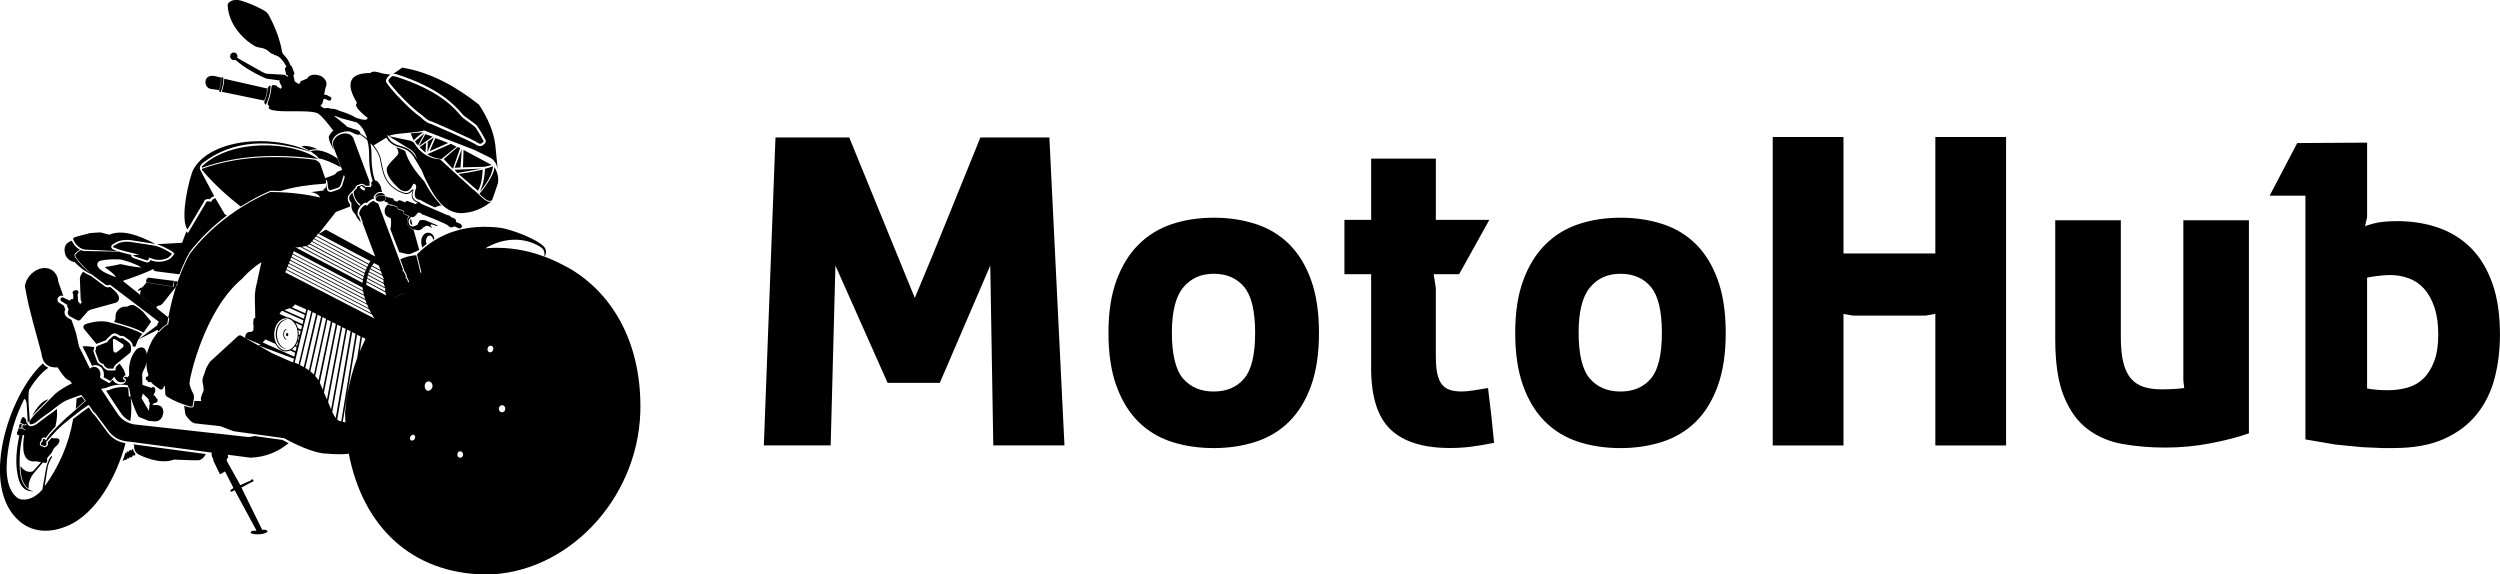 <?xml version="1.0" encoding="UTF-8"?><svg id="Layer_2" xmlns="http://www.w3.org/2000/svg" viewBox="0 0 1265.9 290.88"><g id="Layer_1-2"><g id="SvgjsG1872"><path d="m148.88,181.61l-.47,1.87c-.58-.23-1.05-.35-1.28-.47l-9.58-4.26c-.29-.23-.64-.41-1.11-.64l-5.66-3.21-6.6-3.74m-40.24,1.93h0s-1.46-1.28-3.68,1.4c0,0-1.64,2.16-1.69,4.79,0,0-.12,1.64.58,2.39,1.46,1.75,3.33.35,4.26-1.28m-12.15-30.89c-.18-.18-.58-.76.06-2.34,0,0,0-.41-1.11.06,0,0-.82.12-.29-.35,0,0,1.46-1.64,1.93-1.17,0,0,1.75-1.81,2.22-2.63l13.67,2.1h.06c.12,0,.18.06.23-.06h0c.12-.12.06-.18,0-.23v-.06h0c-.06-.29-.23-.99,0-1.58.18-.35.47-.7,1.05-.93.06,0,.12-.06.18-.06.29.18.58.53.58,1.17.06,1.05-.58,1.58-1.23,2.39l-5.72,7.24s-.99,1.4-1.99,1.64c0,0-1.69-.06-1.64,1.23m1.23,12.21s-.41-.41-.7-1.11h0l-9.75,4.91c-.29.47-.47.93-.58,1.28l-.93,2.34-1.28-.06v-.12c-.06-.99-.58-2.16-1.34-2.8h0c-.88-.7-1.81-1.4-2.74-2.04-.64-.41-1.46-.58-2.22-.41l-1.69-.99c-.82-.53-1.93-.41-2.63.18h-.06l-2.28,2.1c-.23.23-.47.53-.58.82l-4.61,1.81c-.12.06-.18.06-.29.12l-6.25-7.59s-1.23-1.69.93-2.51c0,0,5.9-2.1,10.86-1.11,0,0,12.73,2.98,17.7,6.13,0,0-1.23,1.52-2.04,2.86l9.58-7.18c.12-.58.35-1.23.82-1.87l2.98,2.28-27.68-21.02c-.76.29-1.46.47-2.22.06-2.34-1.75-4.67-3.5-7.07-5.26,0,0-5.66-5.08-7.88-8.58-.23-.35-.47-.76-.41-1.23.06-.35.53-.76.76-.99.47-.47,1.28-1.23,2.1-1.52h0c.41.18.88.35,1.4.47l17.7.29c.41.12.76.23,1.17.35,1.46.41,2.92.76,4.38,1.11.29.06.58.12.88.23,0,.06-.06.18-.06.23-.06.58.35.99.88,1.23.18.06.35.18.53.23l6.25,2.1h.06c.88.18,1.64-.29,1.99-1.11v-.06l2.04.64h.06c1.52.29,3.1.29,4.61-.06.64-.12,1.34-.35,1.93-.58,1.17-.41,2.39-1.58,3.04-2.63l.47-.7-.64-.58c-.7-.64-1.64-1.17-2.45-1.58-1.05-.58-2.22-1.17-3.33-1.64-.7-.35-1.64-.64-2.51-.93l12.79-.7,2.22-5.78.76.88.7-1.17c2.74-4.61,5.49-9.29,8.23-13.9l.06-.12.06-.18c.12-.47.41-.64.88-.7.35-.06.76,0,1.11.06l.76.18.35-.76c.23-.47.99-.88,1.46-.99l.29-.06,4.79,8.12,1.05.58c-7.12,5.37-13.61,11.62-18.98,18.69v.12c-.29.41-.53.88-.76,1.34-.64,1.17-1.28,2.39-1.81,3.68-.93,1.93-1.75,3.97-2.51,5.96l-11.91-1.52c-1.05-.18-1.28-.58-1.17-1.17-4.96,2.34-10.22,4.26-15.59,6.02h0l9.17,7.36m.06.06h0l14.31,11.5-.53,3.04-1.69,1.05h0c-1.11.88-2.16,1.99-2.98,2.98h0m68.39,13.43l-16.59-7.42c-.41.29-.93.53-1.46.7m164.75-11.04c1.52-3.04,10.28-6.72,5.37-10.57,2.63,3.56-6.83,6.02-5.37,10.57Zm-249.08-24.88c-3.39-1.34-6.19-3.68-8.76-6.31-1.93-.29-3.56-1.4-4.61-3.5-.53-1.87-.88-3.8.47-5.61.82-.82,1.69-1.4,2.74-1.69.64,1.46,1.93,3.39,4.09,4.5-.53.35-1.4.93-2.16,1.69-.47.47-.64.64-.53,1.34.06.29.18.64.41.99,2.04,2.92,4.91,6.07,8.29,8.53l.06.06Zm27.56,3.85c-.12-.23-.18-.7.12-1.34,0,0,.53-1.11,1.34-.88l13.2,1.69c-.53.23-.88.64-.99,1.05-.29.64-.18,1.28-.06,1.69l-13.61-2.1v-.12Zm-8.06,58.05s2.51,7.77,4.2,10.16l5.02,2.04,3.21.29s3.21.18,3.97-3.27c0,0,.99-2.1-.7-4.2,0,0-1.05-1.11-4.03-.82l-.58-.41c.29,0,.64-.12.99-.64,0,0,1.69.12,1.69-1.23,0,0,.18-1.17-.88-1.34,0,0-.12-1.4-1.34-1.28,0,0,1.99-2.51.58-4.09,0,0-.88-.47-1.46.29l-4.56-1.52-.12-4.79s-.18-1.28.76-2.74c0,0,1.17-2.1,1.4-3.74-.06,3.97.88,5.78.88,5.78.23.64-.23,1.17-.23,1.17l-.12.12c-.82-.18-.93.82-.93.82,0,.93.64.99.64.99.18.35.41.64.41.64.58.64.88.41.88.41l.7-.23c1.11,1.75,4.03,3.33,4.03,3.33.29.7,1.23.58,1.23.58,1.11-.06,1.28-1.52,1.28-1.52.35-.41.53-.23.53-.23h0c.06,1.28.12,2.57.23,3.85,0,.64.23,1.11.76,1.46,3.68,2.28,7.65,3.85,11.68,5.02.47.06.88.12,1.34,0,.23-1.4.47-2.74.7-4.15,0,0,.18-1.4-.41-2.51s-1.81-3.45-1.81-5.43,7.36-36.68,26.75-52.68c0,0,3.39-4.2,9.64-8.29l-2.98,13.61c-.29,1.87-.35,3.85-.35,3.85l.23,10.75c-1.17,0-.93,1.81-.93,1.81-.35,1.11.12,2.22.12,2.22-.12.18-.12.64-.06.99l-.18.35.18.06c.12,1.64-1.58,1.69-1.58,1.69-2.92-.18-2.63,3.04-2.63,3.04h0l-1.93-1.11s-.82-.53-1.69.12l-14.13,12.96s-.93,1.28-1.87,2.98l-1.64,4.67s-.76,1.69-.23,3.33c0,0,.53,2.28.41,3.8,0,0-2.04,3.85-1.17,5.08,0,0,.06.18-.88.12l-2.57-.06-.47,2.69-.06.41-.41.12c-.58.18-1.11.12-1.69,0h-.12c-.82-.23-1.64-.47-2.45-.76l.47,3.68s.18.99.47,1.28c.93,1.4,2.86,3.85,4.73,3.97l12.67,1.4,6.07,2.34s.7.29,1.58.35l24.64,3.39s10.98,6.37,19.33,7.65c0,0,9.46.93,13.37.18h0c7.18,37.14,31.94,60.56,68.97,61.2,40.88,0,77.2-37.26,78.66-82.17.88-32.59-12.26-59.63-37.2-73.64,1.23.7,5.78,3.56,5.9,6.48v1.05s-.06.64.23,1.05l.58.64s.35.29.35-.23c0,0,.12-2.98-.41-3.74-1.4-1.93-4.32-3.85-6.83-5.26-.64-.35-1.23-.7-1.87-.99-13.2-6.89-26.57-9.52-39.3-8.35,7.88-4.67,17.52-6.13,26.16-1.75,2.57,1.28,4.44,2.57,3.74,5.96,1.17-1.11,1.28-3.5-.18-5.08-4.09-4.2-16.64-8.7-21.9-9.52-16.47-2.04-30.84,1.87-42.34,13.43l.06.29c.76,2.98,1.46,5.9,2.16,8.88-.12.12-.29.18-.41.29-.7-3.04-1.46-6.07-2.22-9.05-3.04.29-6.02.99-8.06,2.16l1.58,4.26c.18.35.35.88.23,1.23h.06l.12.18c.58.82,1.64,2.51,1.28,3.56h.29l.12.29c.23.41.53,1.11.82,1.81-.12.12-.23.23-.41.35-.41-.99-.82-1.93-.82-1.93-.58.06-.53-.58-.53-.58.41-.93-1.23-3.21-1.23-3.21-.58,0-.35-.53-.35-.53.41-.18-.06-.99-.06-.99l-12.32-32.82c-.64-.12-1.28-.41-1.69-.88l-.23.35-.12-.82c-1.28.35-2.28,1.05-3.15,2.1l-.41.47-.58-.29c-.12-.06-.18-.12-.23-.18-1.17.58-2.16,1.58-2.74,2.74-.29.58-.53,1.34-.41,2.04l.29.76c.06.12.18.23.29.29l.29.23v.35c.06.58.23,1.05.58,1.52l.23.29-.06.35-.06.35,8.12,21.55-1.64-4.32-24.94-13.61-3.85,2.34,8.88-11.27,7.18-2.74v-1.23c-1.17-1.34-1.69-3.56-.35-4.96.35-.35.7-.76,1.05-1.11l1.05-1.17h0c.29-.35.58-.64.93-.88.12-.76.53-1.34,1.28-1.64h0c.23-.06.47-.12.64-.06.29-.23.58-.41.99-.47h.23c.88.06,1.64.47,2.22,1.05.58-.12,1.17-.12,1.75-.06.06-.12.12-.18.18-.29-.18-.53-.23-.88-.06-1.4v-.12c0-.06.06-.06.06-.12l-8.41-22.48c-2.8-4.67-11.8-.82-9.99,4.56l4.44,11.86c-.53.18-1.11.41-1.64.58-1.11.41-1.11.64-1.11.64-.64,1.17-2.22,1.58-2.22,1.58l-3.62,1.34-2.39-6.89c-.53-1.69-2.86-2.45-2.86-2.45-20.62-2.57-39.77-1.58-56.82,4.5-.82.35,0,1.05,0,1.05,5.72,6.72,12.26,12.61,19.27,18.16.23-.18.47-.29.7-.41,3.27-2.04,6.66-3.97,10.16-5.66,1.34-.64,2.74-1.34,4.15-1.87l.06-.06h.12c1.69,0,3.33.06,5.02.12,6.95-2.16,14.48-3.15,22.25-3.68,1.23.06.7-1.69.7-1.69l-.18-.47c.7,0,.99,1.46.99,1.46,0,0,.06,1.4.35,2.86s1.34,1.05,1.34,1.05l3.85-1.23c.88-.47,1.34-1.93,1.34-1.93,0,0,.99-3.45,1.46-4.5l.41,1.05h0l-1.28,4.2s-.47,1.34-1.87,2.1l-3.33,1.17s-2.1.58-2.57-1.34c0,0-.29-2.16-.18-3.21,0,0-.06,3.39-1.34,2.98l-.18.93-6.31.82s3.56.35,4.56,2.74c-5.72-1.4-14.13-2.74-25.17-2.8,0,0-24.24,9.4-40.7,31.24,0,0-7.88,12.73-11.56,35.68h0c-2.98,1.28-6.37,6.31-6.37,6.31-2.1,2.92-3.39,6.72-3.97,8.88h0s-.41-5.2-4.73-2.8c0,0-3.27,2.63-4.09,8.64,0,0-.29,2.22-.06,3.33l-.12,1.87c-.23.12-.7.35-.7.82,0,0-1.17-1.23-2.04.41,0,0,1.34-.47,1.17,1.17-.47,1.93-2.86,2.1-4.5,1.46-.82-.29-1.58-.88-2.22-1.93l-1.23,1.4s-.47.41-.82.12-3.56-1.99-3.56-1.99c0,0-1.34-.93-.53-1.81,0,0,.18-2.92-1.81-3.91-1.11-.58-2.22-.53-3.56.53l-3.04-6.25-2.45-4.91c-.53-2.34-1.05-4.73-1.58-7.07l-2.22-6.42c-.64-.35-1.28-.7-1.87-1.05h0c-.41-.23-.82-.64-1.11-1.05-.64-.93-.76-2.04-.29-3.04l.06-.06.06-.06s0-.06.06-.06c-.29-.53-.64-1.17-.64-1.81l-2.8-1.75-.12-.12c-.58-.64-.64-1.64-.12-2.34h0c.53-.7,1.46-1.28,2.34-.82l.29.12-2.57-7.36c-.12-.64-.18-1.28-.29-1.93-3.04-8.53-14.19-5.14-16.47,3.33-.06.41-.12.82-.12,1.23.12.53.23,1.11.35,1.64,1.87,10.69,5.2,21.2,7.94,31.77.58,5.49,3.56,7.71,8.29,7.42,2.04,3.21,4.03,6.13,6.07,6.66.41.47.82.93,1.17,1.4l-1.93.99s-5.2,2.69-7.42,5.2l-8.7,8.82s-2.74,2.51-3.27,4.2c-.23-4.26-1.17-12.09-.41-15.83,2.74-4.67,5.96-8.53,9.75-11.27-.41-.18-.82-.41-1.23-.7-.58-.41-1.11-.93-1.52-1.52-17.34,15.77-32.41,62.55-11.74,80.01,5.78,4.91,13.96,6.48,23.89,2.39,15.3-6.25,25.46-26.16,29.55-41.46.06-.18.06-.35.12-.53-3.45-.58-6.31-2.04-8.7-4.96h0c-2.34-3.1-4.61-6.19-6.95-9.29-.35-.35-.76-.7-1.11-1.11l-.06-.06-.06-.12-1.69-2.57c-2.04,1.34-3.97,2.8-5.9,4.32-.7.53-1.34,1.05-2.04,1.58-2.16,12.73-7.18,24-14.42,34.05l1.64-10.34c.7-2.28,2.1-4.5,2.1-4.5-.06-.99-.58-.23-.58-.23-1.34,1.4-2.34,5.49-2.34,5.49l-1.64,9.17c-.06,1.05-.35,1.93-.35,1.99-.12.12-.23.29-.29.41-3.45,3.8-7.88,5.72-11.68,4.26-5.96-3.62-7.01-13.2-5.49-23.83,1.23-8.23,3.33-16.12,6.83-23.54.47-1.05.93-2.04,1.4-3.04h0c.93-.35,1.28,2.34,1.28,2.34l.58,9.64-.18.53v-.06l-.18-.18c-.29-.23-.35-1.11-.58-1.87s-.99-1.4-1.52-1.28-.53.76-.76.99c-.29.23-.23.82-.47,1.52-.12.29-.12.47-.12.64.12-.06.29-.12.41-.12.23,0,.47.12.58.29l1.23.53c.18-.18.47-.23.7-.23.12,0,.35,0,.47.06v-.06c-.06.12-.06.23-.12.35h0s-.58-.12-1.05.29l-1.52-.64c-.12-.18-.23-.23-.41-.23-.41,0-.82.47-.88,1.05-.12.58.12,1.05.53,1.05.18,0,.29-.06.47-.18h0l1.4.35s.06.88.82.58c0,.12-.06.23-.06.35-.53.12-.88-.18-.99-.7l-1.05-.23c-.18.12-.35.18-.53.18-.35,0-.58-.23-.7-.53-.41.53-.53,1.87-.53,1.87-.58.29-.41,1.23-.41,1.23-.29.64.7.53.7.53-.06.18.47.47.47.47-1.58,7.12-1.93,13.37-1.05,18.8.64,3.85,1.93,9.75,8.47,9.34-4.03-.47-6.25-3.85-7.07-9.34-.53-6.72-.12-13.08,1.34-19.04-.58.06-1.17.18-1.75.23l2.57-.41c-.12.7-.23,1.46-.35,2.22-.82,7.71.93,11.91,6.48,11.15l2.34.47-3.97,4.5c-2.98,1.4-5.55-1.28-6.48-2.51l.18,3.33c.47,3.1,1.52,6.54,4.09,8.12-.7-3.91,2.28-7.59,2.28-7.59l4.85-5.72,1.28.23c.88-.06,1.05-.99.82-1.93-.12-1.11,2.34-2.45,2.98-4.5.58-1.46,1.64-1.87,2.45-2.86.58-.82,1.11-1.75.76-2.57-.64-1.11-2.57-.29-3.68-.76.06-.12.12-.29.18-.47-.7.82-1.4,1.58-2.1,2.39l-.06.06-.06.06c-.12.12-.12.23-.06.35l.06.06v.06c.23,1.11-.58,1.99-1.64,2.16l-.23.06-.23-.12c-.35-.23-.82-.41-1.17-.53-1.05-.29-.99-1.4-.58-2.16.12-.23.35-.53.58-.7-.06-.41.06-.88.35-1.17l.06-.06.12-.06c.64-.35,1.23-.23,1.64.12,0-.06.06-.12.06-.12v-.06l.06-.06c.53-.82,1.17-1.58,1.75-2.34.76-.88,1.58-1.75,2.39-2.63.18-.18.35-.41.58-.58.7-2.92,1.11-6.25.76-8.99-.76.58-1.52,1.17-2.22,1.81h-.12c-1.28.93-2.63,1.87-3.85,2.8-1.05.76-2.22,1.64-3.21,2.45-.99.88-2.51,1.69-3.85,1.69h-.12c-.99-.06-1.46-.93-1.58-1.81l1.05-.88c-.06.18-.06.35-.06.53,0,.58.18,1.17.7,1.23,0,0,1.58,0,3.21-1.46s7.18-5.31,7.18-5.31c0,0,4.85-4.09,7.36-5.2,2.39-1.11,7.42-2.8,7.88-2.92.82.99,1.58,2.04,2.39,3.04l-.06-.12c-.99.88-7.94,7.07-9.99,8.76,0,0-7.53,6.95-9.64,10.28,0,0-.35.99-.76,1.11,0,0-.35-1.23-1.28-.7,0,0-.47.47,0,1.05,0,0-.58.12-.88.76,0,0-.58.93.18,1.17.76.18,1.34.58,1.34.58,0,0,1.34-.18,1.05-1.34,0,0-.35-.7.23-1.17,0,0,3.56-4.09,5.31-5.84,1.69-1.75,10.51-9.17,15.88-12.56-.23-.29-.41-.58-.64-.88.99,1.34,1.99,2.74,2.92,4.2.41.35.76.76,1.17,1.11,2.34,3.1,4.67,6.25,7.01,9.34,3.04,3.68,6.72,4.67,10.57,4.91l41.23,5.49c-.06.82-.12,2.45.76,2.86,0,0-.18.35,0,.47,0,0-.12.23.12.41,0,0-.12.23.12.7l3.1,6.37s.23.29.53,0l2.1-1.28,4.32,8.41-1.28.82s-.47.35-.29.7c0,0,.06.58.82.23l1.34-.64,10.86,20.09c.06.12.12.41-.18.41-.82,0-1.64,0-2.16.29,0,0-.88.53-.12,1.05,0,0,.64.41,2.45.47,0,0,2.51.18,4.44-.53.53-.18,1.99-.82.93-1.46-.64-.41-1.93-.35-2.28-.23l-10.51-21.43,5.2-2.8s1.11-.06.82-.99c0,0-.18-.53-.82-.35,0,0-.23.12-.47.53l-5.31,2.39-6.48-11.62s-1.11-1.75.35-2.22l-.12-1.05-.18-.53,11.5,1.52c7.88-.29,14.13-3.04,19.39-7.36-1.05-.53-2.1-1.05-3.1-1.64l-14.31-1.99c-.88.29-1.81.47-2.86.53-19.33-2.16-38.72-4.32-58.05-6.42-3.21-.64-5.84-2.16-7.83-4.73-1.64-2.45-3.27-4.85-4.91-7.3-.47-.76-.99-1.52-1.46-2.28l-2.45-3.68c.88-.18,1.69-.35,2.51-.47,0,0,5.02-2.63,11.15-1.28l.41,5.49.64.23Zm10.28,3.15l-.47-.29-.41,4.32-3.68-6.31s0-.41-.06-.64c0,0,.58-.7.58-1.93l3.04,2.98s-.18,1.52.82,1.75c0,0,.06.06.12.18l.06-.06Zm1.81-20.62l.82-.93s2.16,2.1,4.56-1.05v.06c.23-5.9.82-11.39,1.58-16.41h0s-.29.18-.76.47l.06,1.4c-1.05.58-2.86,2.57-2.86,2.57l-.29-1.05c-.93,1.05-1.87,2.39-2.8,4.09l.35.53c-.7.93-1.75,4.32-1.75,4.32l-.47-.41c-.41,1.34-.82,3.04-.99,4.85l.76-.12s-.35,2.92,0,4.26l-.88.58c.23,2.04.99,4.56,3.15,5.55,0,0,2.45,1.23,4.85-.58h0v-.64c0,.06-.12.12-.58.12l-.18-1.11s.58-.06.7-.41h0c0-2.1,0-4.2.06-6.19v.06c-1.4,1.81-3.91,1.99-5.26.06h-.06Zm-63.01,14.54c.06-.12.12-.18.18-.29-.06.12-.12.18-.18.29Zm42.87-72.47s-1.46-.35-.29-1.11c0,0,1.81-1.05,2.51-1.34,0,0,2.51-1.05,6.02-.53l11.04,1.69s2.69.41,4.26,1.23c0,0,4.03,1.81,5.55,3.1,0,0-1.23,1.81-2.63,2.28,0,0-2.69,1.28-5.96.58l-3.04-.93s-.06,1.64-1.11,1.4l-6.19-2.1s-1.64-.58.06-.64l2.28-.12c-4.15-1.17-9.52-2.1-12.56-3.62l.06.12Zm-34.81,120.95l-1.11,1.52c.41-.53.76-.99,1.11-1.52Zm-11.91-31.07c.18,0,.29.23.23.47s-.23.47-.41.47-.29-.23-.23-.47.23-.47.41-.47Zm.06-.35c.29,0,.47.35.41.82s-.41.82-.7.82-.47-.35-.41-.82.41-.82.7-.82Zm13.32-12.91c-2.92.58-6.02,3.97-8.35,8.53.7-.88,1.46-1.64,2.04-2.16l6.31-6.42v.06Zm42.52,22.83c.12.18.29.29.82.35,0,0-.76,3.5,2.63,5.02,0,0,10.22,5.31,17.46,2.39,0,0,10.92.47,12.38.35,1.34-.12,2.69-1.05,3.74-3.15l-37.03-4.96Zm-3.68,4.38c.53.06.58.06.64-.12s.18-.82.64-.58.64,0,.7-.35c.12-.35.58-.53.99-.29.35.23.58-.41.64-.7,0-.06.06-.12.18-.12,0,.06.06.18.06.23.18.93.64,1.69,1.23,2.34-.18.12-.06.47-.12.7-.12.35-.18.29-.93.18s-.29,1.23-1.23.93c0,0-.58-.23-.76.18-.18.47-.29.53-.64.35s-.35.06-.58.35c-.18.29-.53.53-.93.41-.35-.06-.64.47-1.23.47.47-1.34.93-2.63,1.34-3.91v-.06Zm-21.72-53.96c2.04-.12,4.09.06,5.96.41-.06.23-.06.47-.06.76-.41.53-.47,1.23-.18,1.87l1.52,4.09c.29,1.28,1.58,2.22,2.8,2.63.47,1.11,1.58,1.99,2.69,2.39l.18.06h3.8l.06-.93c0-.64.41-1.05.82-1.52l1.23-.99c.76.99,1.46,2.04,2.16,3.21.29.88.58,1.69.88,2.57-.53.23-.93.64-1.23,1.23-.35.93.53,1.4,1.05,1.46-.35,1.23-2.28,1.11-3.21.76-.76-.29-1.28-.82-1.69-1.46l-.7-1.17-1.87,2.22c-.12-.12-.29-.18-.41-.23-.35-.23-.76-.41-1.11-.64-.58-.29-1.17-.64-1.75-.93-.12-.06-.23-.23-.29-.35h0l.23-.23v-.35c.06-.58-.06-1.28-.18-1.87-.29-1.28-.99-2.39-2.16-2.98-.47-.23-.93-.41-1.46-.47-.82-.12-1.52.06-2.16.41l-2.57-5.26-2.28-4.56-.06-.12Zm23.59,20.91c1.23,5.78,1.52,11.45.64,16.94-1.69-.76-3.15-1.87-4.32-3.39-1.64-2.39-3.27-4.85-4.85-7.24-.53-.76-.99-1.52-1.46-2.28-.53-.82-1.11-1.64-1.64-2.51l1.05-.18h.18l.18-.06c1.28-.7,3.21-1.17,4.67-1.4,1.93-.29,3.85-.23,5.66.18l-.12-.06Zm-7.48-33.35c.12-.35.29-.7.41-.93.35-.64.18-1.28.23-1.69.06-.35-.18-2.1,1.69-3.8,0,0,1.23-1.17,2.86-1.23,0,0,1.23.12,1.69-.18.47-.35,2.22-1.05,3.1-.53,0,0,3.74,1.93,5.66,4.56l3.04,3.74-3.85,5.55h-.06c-1.05-.64-2.28-1.23-3.45-1.69-1.34-.58-2.74-1.05-4.15-1.52-2.34-.76-4.73-1.46-7.07-2.1l-.12-.06v-.12Zm-.35,23.71h-2.74s-1.99-.7-2.22-2.22c0,0-2.34-.58-2.63-2.1l-1.58-4.2s-.35-.82.29-1.11c0,0-.41-1.46.82-1.87l5.08-1.99s-.06-.47.35-.82l2.28-2.04s.82-.58,1.58-.12l2.1,1.23s.76-.53,1.75.12,2.69,1.99,2.69,1.99c0,0,.93.82,1.05,2.16,0,0,.23,2.22-.41,2.92l-7.36,6.02c-.58.64-1.11,1.28-1.11,2.16l.06-.12Zm-.12-9.05s.23,1.34,1.64.82l3.1-2.45s.99-.93,0-1.75l-3.56-2.28c-.53-.35-1.4-.64-1.4.58l.18,5.02.06.06Zm-26.57-25.29s-.47-.53-.06-1.17c0,0,.58-.82,1.11-.53l3.45,1.64s.82-1.28,1.75-.7l.06-2.39s-.99-1.11.23-1.87c0,0,1.11-.76,2.1-.06,0,0,.7,1.11-.18,1.81l.29,3.74s1.05.58.82,1.34c0,0,0,.35.35-.23,0,0,.06-.47.41-.58.41-.18.29-.47.18-.58s-.47-.76-.47-.99-.41-10.28-.41-10.28c0,0,0-1.4.47-2.04,0,0,.58-1.23,1.17-1.81,1.28.88,2.63,1.64,4.09,2.22,2.34,1.75,4.61,3.45,6.95,5.2l.06.06.06.06c.88.47,1.69.41,2.57.18l.93.76s3.62,2.74,3.5,4.91c0,0,.12,1.87-1.81,2.34l-12.26,3.39s-1.64.47-2.22,1.46l-3.21,3.68s-.58.7-1.46.35-3.8-1.99-3.8-1.99c0,0-1.81-1.05-.99-2.86,0,0,.29-.47.23-.82,0,0-1.11-1.64-.53-2.04l-3.27-2.1-.12-.06Zm12.21,50.63l-1.69-2.04c-.47.18-1.4.47-2.57.88-.06,1.81-.23,3.56-.41,5.31l.12-.12c1.52-1.34,3.04-2.69,4.56-4.09v.06Zm-5.96-81.53c-.12-.99,0-1.05,2.34-1.75,2.1-.53,4.2-1.11,6.31-1.64l5.08-.35c1.52.41,2.98.76,4.5,1.17,6.83-2.8,15.01.35,23.48,4.73-.47-.12-.93-.18-1.34-.23l-11.04-1.69c-1.52-.23-3.1-.18-4.61.06-.58.12-1.34.29-1.93.53-.88.35-1.81.93-2.63,1.4h0c-1.52.99-.99,2.39.47,2.86.47.23.99.41,1.52.64l-16.47-.76c-3.21-.76-4.85-3.21-5.55-4.91l-.12-.06Zm21.55,18.98s0-1.28-5.43-4.96c-.12-.06-.06-.23.47-.29,0,0,4.73-.7,7.3-1.4,0,0,7.42,1.69,10.63,1.69,0,0-2.45-1.81-9.17-3.68,0,0-1.05-.47-3.5-.41,0,0-4.73-.23-8.53.82,0,0-1.81.93-.82,2.98,1.81,2.69,6.13,4.03,9.11,5.26h-.06Zm156.75,7.71c.41,1.75.82,3.56,1.17,5.31.12-.12.29-.18.41-.29-.41-1.75-.76-3.56-1.17-5.31-.18.06-.29.18-.47.29h.06Zm2.1,9.52c.58,2.63,1.11,5.26,1.64,7.83-3.15,1.34-2.98,5.9.64,6.19l-.12,4.79h-.06c-.7.18-1.34.29-2.04.47-.35-.88-.76-1.81-1.11-2.69-.18-.64-.58-1.17-1.17-1.23l-8.64-23.01.12-.06c1.17-.88,2.51-2.51,1.75-4.03v-.06l-.06-.06c-.12-.12-.23-.23-.35-.29v-.23c0-.23-.06-.58-.12-.93l-.53-.18c.12.41.18.82.18,1.05-1.28-.47-3.39,0-4.5.35h0c-2.45.76-5.96,2.92-6.66,5.72-.12-.23-.23-.53-.35-.82l-10.34-5.49c-.06.88,0,1.4,0,1.4l11.1,5.84c0-2.98,3.85-5.37,6.42-6.19,1.87-.53,4.09-.82,4.79.06.53,1.05-.23,2.45-1.58,3.45-.35-.99-.82-1.23-1.93-.93h0c-2.34.76-5.84,2.16-5.31,5.26v.12l.12.29c-.99,1.05-1.99.41-2.39-1.11,0-.12-.06-.23-.06-.35l-11.04-5.84c.12.58.29,1.11.41,1.64l10.22,5.37-.06.18c-.06.06-.12.12-.12.18l-9.87-5.2c.18.58.35,1.11.53,1.69l8.58,4.5c-.06.12-.18.23-.23.35l-8.12-4.26c.18.58.41,1.17.58,1.75l6.77,3.56c-.06.12-.18.23-.23.35l-6.31-3.33c.23.64.53,1.23.76,1.81l4.79,2.51c-.06.12-.18.23-.23.35l-4.32-2.22c.35.7.64,1.34.93,1.87l2.63,1.34c-.06.12-.18.23-.23.35l-2.04-1.05c.82,1.4,1.34,2.1,1.34,2.1h0l-.06.06c1.4-2.1,2.92-4.09,4.5-6.07.41.76,1.05,1.34,1.93,1.52.35.06.7.06,1.05-.06l1.75,4.61c-8.41,9.93-13.96,22.6-17.05,36.32-4.91,40.53,11.33,62.43,36.73,70.26,16.7,3.33,32.41-1.34,44.97-11.04,32.59-25.05,41.23-87.31,3.39-108.92-11.74-6.72-24.64-8.53-36.85-5.9-.82,1.99-1.34,3.85-1.58,5.66,18.1-5.26,36.73.82,47.6,16-13.61-15.65-31.36-19.04-47.89-12.56-.12,6.6,1.93,12.5-.93,20.26l-.35.47c-.18,0-.35.06-.53.06h0c-3.15.64-5.43,2.51-7.18,5.08l-.06.06c-.23-.06-.47-.12-.76-.12l.12-4.79v-.12c3.85-.88,3.74-6.66-.64-6.19h0c-.53-2.69-1.11-5.37-1.69-8.06-.12.12-.29.23-.41.29h-.23Zm-42.63,56.24h0c-.41-.12-.88-.18-1.28-.23l7.24-44.15,1.93.99-.18-.06-1.69,10.92c.41-1.17.88-2.28,1.34-3.45l1.11-7.18,1.75.88.06-.06c-5.72,11.45-9.34,24.18-10.4,37.43l.18,4.91h-.06Zm5.37-44.68l-.18-.06-7.24,44.33c-.64-.18-1.34-.41-1.99-.93l-.06-.06,7.59-44.27,1.93.93-.06.06Zm-2.51-1.28l-.18-.06-7.53,43.86c-.7-.93-1.4-2.28-1.75-3.1l7.53-41.7,1.93.93v.06Zm-2.51-1.28h-.18l-7.36,40.65-1.52-3.62,7.18-37.96,1.87.93Zm-2.51-1.28h-.12l-7.01,36.97-1.52-3.56,6.77-34.34,1.87.93Zm-2.51-1.28h-.12l-6.6,33.35-1.52-3.62,6.37-30.66,1.87.93Zm-2.51-1.28h-.12l-6.25,29.84c-.47-.82-1.05-1.52-1.69-2.22l6.19-28.5,1.87.93v-.06Zm-2.51-1.28h-.06l-6.13,28.15c-.58-.53-1.17-1.05-1.81-1.58l6.19-27.51,1.81.93Zm-2.51-1.28h-.06l-6.13,27.33c-.64-.47-1.23-.88-1.87-1.23l6.25-26.98,1.81.93v-.06Zm-2.51-1.28h-.06l-6.25,26.92c-.64-.35-1.28-.7-1.93-.99l6.42-26.81,1.81.88Zm-2.51-1.28h0l-6.42,26.81c-.7-.35-1.4-.64-1.99-.88l6.66-26.81,1.75.88Zm-2.57-.93l-.47,1.93-6.77-3.04c1.11-.58,1.4-1.28,1.46-1.52l5.78,2.57v.06Zm-.7,2.74l-.47,1.93-9.93-4.44c.23-.06.35-.06.35-.06l2.51-.82,7.59,3.39h-.06Zm-.7,2.74l-.47,1.93-4.79-2.16c-.88-.76-1.93-1.23-3.04-1.34l-3.85-1.69c.35-.47.64-.93.64-.93.18-.23.41-.47.7-.64l10.8,4.85Zm-.7,2.74l-.47,1.93-1.64-.7c-.29-.99-.7-1.93-1.23-2.74l3.33,1.52Zm-.7,2.74l-.47,1.93-.53-.23v-.12c0-.76-.06-1.46-.18-2.16l1.17.53v.06Zm-.7,2.74l-.47,1.93-.23-.12c.18-.64.29-1.28.35-1.99l.35.18Zm-.7,2.74l-.47,1.93-.58-.29c.35-.53.64-1.17.82-1.81l.23.12v.06Zm-.7,2.74l-.47,1.93-1.87-.88c.58-.41,1.05-.88,1.52-1.52l.88.41-.06.06Zm-.7,2.74l-.47,1.93-16-7.18c.53-.47.99-.99,1.4-1.52l5.14,2.28c1.17,2.28,3.1,3.8,5.31,3.8.76,0,1.46-.18,2.1-.47l2.57,1.17h-.06Zm-29.43,21.37l-2.04-.35-.12-.35,11.91-.93.12-.64-7.48.64-.06.35-4.91-.82v-.41l12.85-1.05.18-.64-7.77.58-.12.47-5.02-.7v-.47l12.96-1.11.23-.76-7.77.7v.47l-5.43-.7.06-.47,15.88-1.58,2.74.88-.06.53-4.85.29-.23.58,2.16-.18,2.51.76-.06.35-4.67.41-.06.41,1.69-.12,2.86.93-.06.41-4.73.41-.12.41,1.34-.12,2.8,1.11-14.72.7h-.06Zm14.02-10.28c-.7-.58-1.52,1.11-.7,1.46.18.06.35.06.58-.12.41-.35.53-.99.12-1.4v.06Zm.64-.29c-1.17-.93-2.57,1.46-1.58,2.34l-2.98-1.11-.12.35-9.4.7.06.41,2.63,1.11.06-.41,7.65-.88-.12.58.82-.06.12-.35,1.46-.18c.06.06.12.06.23.12.29.12.7.12,1.05-.18.76-.53.99-1.75.29-2.34l-.18-.12Zm-.18.12c-1.05-.88-2.39,1.64-1.11,2.16.23.12.58.06.88-.12.64-.47.88-1.46.23-1.99v-.06Zm-11.1-7.18s2.04.29,3.91-1.05l-1.81-.88c-1.81-.99-2.98.35-2.98.35l-9.64,8.35c-2.22,1.64-1.69,3.5-1.69,3.5l2.16,5.14c.7,2.1,3.21,2.51,3.21,2.51l17.99-.47c1.69.18,1.64-3.74,1.64-3.74.12-.06,3.62,2.22,7.83,5.02l2.51-10.63-.12-.06-8.94-4.38-1.11-.53-.23.47-4.26.7.06-.58-4.26.53-.82.53-5.26-.64.06-.47,12.26-1.69-4.5-2.1s-3.62,3.45-8.35,2.1c0,0-.35-.35.29-.93.7-.47,1.23-.7,1.99-1.11l.06.06Zm13.02,5.66l-4.2.64-.82-.64-5.78.64-.58.53-3.33-.7v-.53l12.61-1.52,2.16,1.05v.53h-.06Zm-12.85,3.15v-.41l7.3-.76,1.87.23.35-.53-2.63-.93v.47l-9.34.88,2.45,1.11v-.06Zm23.18,11.8l2.57-11.27-2.04-.82-2.57,10.8c.64.47,1.34.88,1.99,1.34l.06-.06Zm3.33-10.98l-2.63,11.45c.7.47,1.34.88,2.04,1.34l2.69-12.03-2.04-.82-.06.06Zm2.8,1.11l-2.69,12.21c.7.47,1.34.93,2.04,1.34l2.74-12.73-2.04-.82h-.06Zm2.8,1.11l-2.74,12.91,1.93,1.28,2.86-13.37-1.99-.82h-.06Zm2.74,1.11l-2.92,13.55,2.16,1.46,2.69-13.14v-1.11l-1.93-.76Zm2.22,4.56l-2.16,10.98,1.17.76c-1.64-.99-4.96-1.17-4.96-1.17l-13.49-10.16c-.93-.35-1.17.35-1.17.35-.58.76-2.45,4.03-2.45,4.03-.23.7-.82.29-.82.29l-3.39-2.45c-1.17-.23-2.1,0-2.1,0,.41.47.12,1.75.12,1.75l-3.85,9.34c-.29.88-.88,1.05-.88,1.05-3.39.99,2.98,1.4,2.98,1.4,2.63-1.52,6.54-8.53,6.54-8.53,3.21,1.99,20.85,3.74,20.85,3.74,1.58.23,2.74,1.17,2.74,1.17.12.23.23.47.29.64l1.64-7.53c-.47-2.04-.88-4.03-1.17-5.78l.12.12Zm1.58,7.65l-1.46,6.77c1.34,2.22,3.04,3.85,4.85,5.02,0-.06-1.87-5.78-3.39-11.8Zm-16.82-38.95c.35,0,.58.35.58.82s-.29.82-.58.82c-.35,0-.58-.35-.58-.82s.29-.82.58-.82Zm-.23-6.83h.29c-2.92.18-5.26,3.5-5.26,7.48s2.34,7.3,5.26,7.48h-.29c-3.04,0-5.55-3.39-5.55-7.53s2.45-7.53,5.55-7.53v.12Zm-6.19,11.33c-.29-.76-.47-1.58-.58-2.39l-2.98-1.34c-.18.64-.41,1.23-.76,1.81l4.26,1.93h.06Zm-.64-3.33v-.47c0-.58.06-1.11.12-1.64l-2.51-1.11c-.06.64-.12,1.34-.29,2.04l2.69,1.23v-.06Zm.23-2.92c.12-.64.35-1.28.58-1.87l-3.27-1.46c.06.64.12,1.4.06,2.22l2.63,1.17v-.06Zm.93-2.63c.35-.64.7-1.17,1.17-1.64l-6.02-2.69v.82s.82,0,.93.76c0,0,.12.41.18,1.11l3.74,1.69v-.06Zm1.75-2.28c.64-.58,1.4-.99,2.22-1.17l-2.8-1.23c-.41.29-.82.47-1.23.23,0,0-1.23-.06-.99-1.23l-3.85-1.75c0,.82.06,1.58.06,2.16l6.6,2.98Zm3.56-.76c3.27,0,5.96,3.62,5.96,8.12s-2.69,8.12-5.96,8.12-5.96-3.62-5.96-8.12,2.69-8.12,5.96-8.12Zm0,5.55c.23,0,.47.12.64.29-.12-.06-.23-.06-.35-.06-.7,0-1.28,1.05-1.28,2.34s.58,2.34,1.28,2.34c.12,0,.23,0,.35-.06-.18.18-.41.29-.64.29-.76,0-1.4-1.17-1.4-2.57s.64-2.57,1.4-2.57Zm-1.64-10.69v-.64s-1.23.29-.93-.53c0,0,.29-.7,1.23-.88,0,0,.41-2.45.76-2.86l.12.06c.06.18.29.93,1.4.76,1.05-.18,1.23-1.05,1.28-1.52,0-.06,0-.12.06-.18h0v-.06h0c.06-.18,0-.58-.06-.93s-.23-.64-.47-.76c.18-.12.41-.64-1.99-1.75,0,0-.35-.29-.53-.58l2.69,1.69c.41.35.82.76.99,1.28.06.12.12.35.06.47h0l-.18,3.27c-.06.88-.82,1.75-1.64,2.1l-2.63,1.05c-.06,0-.12.06-.18.06v-.06Zm1.23-5.02c.06-.06.06-.18.06-.29.12.06.47.23.93-.12.06-.06.64-.35.53-1.17,0-.06-.06-.41-.53-.53h0c.12-.12.35-.41.76-.47.06.06.18.06.29.12h0c.18.06.35.35.41.64.06.35.12.7.06.88v.06h0c0,.06,0,.12-.06.18-.06.41-.23,1.28-1.17,1.46-1.11.18-1.23-.7-1.23-.7v-.06h-.06Zm-.06-.47c-.12-.12-.23-.41-.06-.99,0,0,.41-.88.93-.7v.06h.06c.47.12.47.41.47.41h0c.12.76-.47,1.05-.47,1.05h0c-.53.35-.88.06-.88.06h-.12l.06.12Zm-2.1-7.94l44.91,24.18-.06.12c.93-1.69,1.93-3.33,2.98-4.91l-.06.06-45.79-23.71-.47,1.23,45.61,23.54c-.06.12-.12.23-.23.35l-45.55-23.48-.29.82c-.06.18-.06.29-.12.47l45.32,23.3-.12.18-.12.18-45.26-23.3c-.23.47-.53.82-.82,1.05h0l.06-.06Zm-7.71,13.26l4.09,1.81.53-1.93-4.67-2.1c.06.7.06,1.46.06,2.22Zm-.12-3.1l4.91,2.22.53-1.93-5.55-2.51c0,.41,0,.76.06,1.17.06.29.06.7.06,1.05Zm-.12-3.1l5.78,2.57.53-1.93-6.13-2.74c-.06.64-.12,1.34-.12,2.1h-.06Zm.23-2.98l6.25,2.8c.12-.53.47-1.64,1.58-1.75l.35.41s-1.05.18-1.4,1.64l-.18.82-.47,1.99-.18.82v.06h0l-.35,1.58h1.05l.58.64h.53s-.12,1.05,1.11.53l1.75-.7.99-.41c.29-.18,1.11-.7,1.4-1.52.18-.18.18-.82.18-.82l.18-3.1s.18-.88-1.17-1.93l-2.86-1.81s-.82.18-1.58-.53l-1.34-.93s-.35-.35.18-.88l.64-.53c-.47.23-.82.23-.82.23-1.81.35-4.5-.82-4.5-.82-2.16-.88-2.28-2.1-2.16-2.74.12.7.47,1.52,1.46,1.4l2.1.18h.18l.06-.18,3.85-12.91s3.21-1.05,5.31-1.69l-.18-.12.18-.35.53.29c.64-.18,1.17-.35,1.28-.35h0l-.35.82,34.75,18.34c0-.47,0-.93.06-1.4l-34.75-18.4c-2.1.29-4.26,1.17-6.25,1.81l.23-.7-7.36,3.21-1.64,8.82.06.06-.18.88c-.29,1.4.53,2.39,1.64,3.1l-.58,3.1s-.06.41-.18,1.05Zm20.91,9.34c.53-.35,1.28-.99,1.34-2.1l-2.45-1.46s-.82-.53-1.34-.12l-2.74-1.4s-.88-.23-.99.35l-.18,1.87,6.31,2.8.06.06Zm40.12-6.42l-10.1-5.37c0-.41.06-.88.12-1.34l9.52,5.08c.12.53.29,1.11.47,1.64Zm-.53-2.16l-9.4-5.02c.06-.41.12-.88.23-1.28l9.34,4.96c-.18.35-.23.82-.18,1.34Zm.18-1.34v-.06.06Zm-.23-.58l-8.99-4.79c.12-.41.18-.82.29-1.28l8.06,4.32c.18.7.47,1.34.64,1.75Zm-.76-2.28l-7.83-4.2c.12-.41.23-.82.41-1.23l7.42,3.97c-.06.47-.06.93.06,1.46h-.06Zm.06-1.87l-7.36-3.91c.18-.41.29-.76.47-1.17l6.31,3.39.35.99c.58,0,.23.58.23.58,0,.06-.06.12-.06.18l.06-.06Zm-.76-2.28l-5.9-3.15c.18-.35.41-.76.58-1.11l4.67,2.51.64,1.75Zm-.76-1.99l-.12-.35-4.2-2.28c.29-.47.58-.88.93-1.28l2.45,1.28.99,2.69-.06-.06Zm-4.44-4.44l-.76-.41s-.35.47-.82,1.34l-26.46-14.25.82-1.05,27.27,14.37h-.06Zm-28.21-13.08l-.06.12,26.51,14.31c-.18.35-.35.7-.58,1.11l-26.81-14.37-.12.18.99-1.28.06-.06Zm-1.17,1.46l26.86,14.42c-.18.35-.35.76-.53,1.17l-27.16-14.54.82-1.05Zm-1.05,1.34l27.27,14.6c-.18.41-.29.76-.47,1.17l-27.62-14.78c.12-.18.29-.29.35-.53l.41-.53.06.06Zm-1.11,1.34l27.8,14.83-.35,1.23-28.79-15.36c.47-.18.93-.41,1.34-.76v.06Zm-1.87.93l29.2,15.53c-.12.41-.18.82-.29,1.28l-31.07-16.53c.35-.06.7-.06,1.05-.12,0,0,.47-.06,1.05-.23l.06.06Zm-2.86.41l31.71,16.82c-.06.41-.12.88-.18,1.34l-34.05-18.05h.64l-.06.18c.64-.12,1.28-.18,1.93-.29Zm-7.59,12.85l.47-1.23,43.39,22.54c.41.7.82,1.4,1.28,2.04l-45.14-23.36Zm.64-1.58l.47-1.23,41.41,21.55c.29.64.64,1.28.99,1.93l-42.87-22.25Zm.64-1.58l.47-1.23,39.71,20.73c.23.58.53,1.17.76,1.81l-40.94-21.32Zm.64-1.58l.47-1.23,38.19,20.03c.18.53.41,1.11.64,1.75l-39.3-20.56Zm.64-1.58l.47-1.23,36.91,19.39c.12.53.29,1.05.53,1.69l-37.9-19.86Zm.64-1.58l.47-1.23,35.74,18.8c.06.35.23.93.41,1.64l-36.62-19.21Zm.64-1.58l.47-1.23,34.86,18.45c0,.47.06.99.12,1.46l-35.51-18.69h.06Zm-12.15,1.81l-1.52,8.12.12.18.06.12s-.12,2.1,1.11,1.99h.06l1.93.18,3.85-13.02-5.61,2.45Zm-41.17-14.02c-3.04-3.56-1.4-17.7,2.34-29.14,7.01-16.06,38.78-20.32,60.56-9.99-20.91-6.77-39.83-6.54-55.36,5.55-.93.88-1.58,1.99-1.23,3.15,2.39,4.5,4.79,9.05,7.18,13.55,0,0-1.64.41-2.1,1.52,0,0-2.74-.64-3.15,1.4-2.74,4.61-5.49,9.29-8.23,13.9v.06Zm62.25-39.71c1.34,1.23,3.45,2.28,4.09,3.68,3.39.58,7.18,2.34,11.27,4.5l-1.69-4.44c-4.79-3.21-9.46-5.02-13.67-3.74Zm-4.56-2.39s2.57,1.46,3.85,2.1l.53-.18c1.23-.41,2.45-.53,3.74-.41-2.16-1.28-6.42-2.22-8.12-1.52Zm-50.4,10.04s-.47.88.35.7c0,0,.06,0,.06-.06h0c8.76-3.1,17.93-4.85,27.21-5.49,9.93-.7,19.97-.23,29.84.99h.12c.23.06.41.12.64.23l.47-.06c-13.14-9.23-43.86-10.28-58.63,3.68h-.06Zm95.37,31.94c.35-1.46.64-3.62.18-5.66,0,0-2.63-.64-2.98-2.69,0,0-.64-2.51,1.64-4.26.18.18.47.23.7.23.29.47.93.47,1.46.29l2.39.93c0,.35.18.7.41.93l.06.06,2.8,1.05c-.18.58-.06,1.23.53,1.58h.06l2.1.99-.58.82v.06c-.58,1.23-.41,2.8.35,3.91h0c.7.93,1.58,1.69,2.69,2.1l2.86,10.16-4.03,1.75s-1.05.64-2.28.23l-3.85-.88-4.5-11.68v.06Zm-28.27-39.95c-1.34-1.46-3.33-6.02-2.8-7.18.7-1.28,1.52-2.34,2.39-3.1h-.41s-5.37-7.36-7.77-8.53c-2.45-1.17-9.87-.99-12.96-.99s-14.02.23-11.39-2.69h0c-.47-.18-.82-.47-.88-.93,0,0,0-.47.12-.99.93-2.22,1.46-4.56,1.69-6.95v-.06l.12-.82s.23-1.11,1.17-.82c.99.35.93.12.93.12,0,0,.88.06.76.76,0,0,.99.18,1.58.99h0s1.23-.7.58-1.58c-.58-.88-1.58-2.57-.58-2.57-2.04-.29-5.43-.82-6.6-.93,0,0-.99-.23-1.64-.58-5.31-2.39-10.22-5.31-14.54-9.05h0c-.23.12-.47.18-.76.18-1.05,0-1.87-.88-1.87-1.93s.82-1.93,1.87-1.93,1.87.88,1.87,1.93c0,.29-.06.53-.18.76h0c4.26,2.39,8.53,4.79,12.73,7.18,0,0,1.69.88,2.22.88s8.7.53,8.7.53c0,0,.53,0,.82.23l.7.58s.18.12.41.12h.29v-.06c-.06-.64-.99-.7-1.05-.99-.18-.88-.35-1.81-.58-2.63-.06-.7.18-.99.76-1.23-.88-1.87-2.04-3.39-3.39-4.73-.93-.7-1.87-1.23-2.98-1.34-.18-.18-.12-.41-.06-.58-.35.12-.7.23-1.05,0l-2.45-1.93c-1.17-.64-2.34-1.05-3.56-1.17,0,0-2.28-.29-3.39-1.34-2.86-1.52-12.26-8.99-12.91-19.86,0-.47.06-.93.35-1.34,1.58-1.64,3.68-1.93,6.19-1.34,4.03,1.17,7.88,2.92,11.62,4.91,1.17.64,2.1,1.46,2.74,2.63,2.8,5.2,5.02,10.69,6.31,16.59.06.99.29,1.99.76,2.86,1.69,1.81,3.21,3.62,3.8,5.9.35,0,.58.29.76.64.41.99.76,2.04,1.17,3.04.18.53-.06.99-.41,1.34l.7,3.15,1.93,1.17s.88-.18.88-.88.76-.64,1.05-.82.88-.23,1.46-.64.82-.18.82-.18c0,0,1.4-3.5,6.95-1.52,0,0,3.62,1.69,2.86,4.91,0,0-.76,2.28-.76,2.74s0,.7-.23,1.05c0,0-.18.23-.06.76,0,0,.93-.06,1.99.58l1.34.76s.53.29.23.88c0,0-.23,1.05-.93.82,0,0-.88-.06-1.52-.58,0,0-1.46-.76-1.52.12,0,0-.64,3.39-1.58,2.57,0,0,.47,1.52,2.45,1.81,0,0,1.52-.53,2.69.18,0,0,2.57-.12,4.26.99,0,0,5.84,1.69,8.23,3.39,0,0,6.42,2.63,6.31.23h0c-4.79-3.74-6.89-6.37-5.31-7.48-5.61-9.17-4.67-15.24,6.66-15.18,1.93-1.75,5.2.29,7.83.47l2.34.35c-.93.7-2.63,2.22-2.1,3.68.29.93,3.97,5.43,8.35,9.81,3.04,3.1,6.42,6.19,9.23,8.12.35.41,2.86,2.92,5.26,3.39,1.23.53,20.97,8.99,23.24,10.8l.12.06s1.34.64,2.39.12l.06-.06,1.11-.82.06-.06s1.17-1.05.35-2.22c-.23-.41-3.33-6.19-4.61-7.42l-.06-.06s-3.5-2.74-5.9-4.38c-.35-.23-.88-.82-1.58-1.64-3.39-3.85-11.04-12.61-33-19.62h-.12l-1.23-.18,4.5-3.1c14.95,2.57,27.33,9.75,38.84,18.75,4.44,6.83,7.42,13.61,8.23,20.21.41,4.15.82,8.23,1.23,12.38-.53-2.57-1.69-4.44-3.56-5.61-2.8-1.34-5.55-2.74-8.35-4.09-8.41-3.27-16.88-6.54-25.29-9.81-5.37,1.58-14.72,1.11-17.99,2.86,3.5.76,7.01,1.46,10.45,2.22.82.18,1.69.41,2.57,1.46,0,0,4.15,7.77,12.96,8.06,5.49,5.02,10.98,9.99,16.41,15.01,3.21,2.1,6.72,7.53,9.64,6.37-4.32,3.45-9.29,5.72-15.42,5.9-9.69-.23-14.66-10.51-18.34-17.93l-1.46-3.56h0c-.35-.64-2.28-3.91-2.63-4.5-2.28-3.97-3.5-6.13-9.29-7.59h0c-3.45-.93-5.2-3.1-6.02-4.67l-6.48,3.91h0c1.46,1.81,2.8,3.97,3.56,6.37v.06s.93,6.25,2.39,9.52h0s2.34,5.96,9.58,8.06h0s1.17.47,2.51-.29l1.23-1.11c.12-.12.76-.76.88.29v.12s-2.39,4.26,3.21,5.84l.12.06v.23c.23.12.53.29.82.53l13.02,5.66s1.34,0,1.75.93l2.1.88s.7.7.58,1.69l1.99.82s1.69.93.58,2.1c0,0-.76.64-1.34.18l-2.1-.93s-1.75,1.28-2.86-.12c-1.05-1.34-13.26-5.9-13.26-5.9,0,0-.82-.18-.88-.88,0,0-.88.18-1.46-.06,0,0-1.69,2.57-2.86,2.34l-.53-.23h0l-.99,1.11s-.53.7-.29,1.87c0,0,0,1.87,2.34,1.99,0,0,.64-.35,1.28-.53s.99-.53.99-.82c0-.35.53-.7.82-1.52s3.04-.29,3.04-.29l5.9,2.45s.82.76-.29.41l-2.22-.76s-1.11-.23-.7.7l.88,1.05-1.99-.88s-1.11-.58-1.87.18c0,0-1.05.47-1.46,1.17,0,0-1.64,1.17-2.74.53,0,0-2.45.18-4.15-2.22,0,0-1.17-1.69-.29-3.45l.93-1.28h0l-2.63-1.17s-.82-.58-.12-1.46l-3.21-1.23s-.41-.35-.18-.88l-2.92-1.17s-.99.47-1.11-.29c0,0-.99.18-.93-.7l-1.99-.76c.76-.41,1.23-.99,1.23-1.58,0-.35-.18-.7-.53-.99l1.75.88s.93-.35,1.05.29c0,0,1.4-.64,1.64,1.05l1.64.7s.58-1.28,2.16-.47l1.93.82s.53-1.28,1.64-.53l3.56,1.34s.53-.47,1.28-.58c-4.67-1.69-2.98-5.55-2.69-6.07-.06-.12-.18,0-.18,0h0l-1.23,1.11h-.06c-1.46.88-2.8.35-2.92.29-7.3-2.16-9.75-8.12-9.81-8.29-1.46-3.21-2.39-9.23-2.45-9.58-.93-3.1-2.86-5.72-4.79-7.71.06.18.06.41.12.58.7,3.91.29,6.77.64,10.69.23,2.22.58,4.67,1.34,6.89.06.12.18.41.29.76.29.06.64.12.99.23,2.69,3.21,1.69,3.27,2.57,5.66-1.28-.41-2.86.12-3.97,1.75-.12.23-.29.47-.41.7.12.23.29.53.41.76-1.69.35-2.92,1.28-3.91,2.39-.18-.12-.23-.29-.47-.41-3.8,1.64-5.26,5.96-3.21,7.48.06.7.29,1.34.7,1.93,0,.18-.06.29-.06.47-1.17-.99-1.99-2.34-2.69-3.91-1.75-1.52-2.16-3.5-1.93-5.66-.99-.99-1.69-2.92-.58-4.09.35-.35.7-.76,1.05-1.11.41,1.93,1.46,4.79,3.68,6.54.18-.12.29-.23.47-.35-.23-.23-.35-.53-.58-.7-1.58-.88-3.15-4.32-2.92-6.07.47-.58.93-1.23,1.58-1.52,0-.7.23-1.17.82-1.34.23-.06.41,0,.58.12.29-.29.64-.53.99-.64.82.06,1.46.53,1.99,1.17.88-.23,1.75-.29,2.63.06,0-.29.12-.58.35-.88.12-.18.18-.29.12-.53-.12-.41-.23-.64-.12-1.05.18-.35.41-.58.7-.76-.06-.29-.18-.58-.23-.76-.76-2.34-1.17-4.96-1.4-7.24-.35-3.74.06-6.95-.64-10.69-.12-.7-.29-1.4-.47-1.99-2.1-1.87-3.85-2.98-3.85-2.98l.06-.06c-.23.29-.7.41-1.46.23-1.11-.29-2.51-1.11-3.15-1.4-3.91-1.11-10.04,1.93-9.34,6.02,0,.47.12.88.23,1.34h0l.7,1.93.18.12Zm6.48-11.86c.7.12,1.4.35,2.16.64,1.28.64,2.92.58,3.85,1.46.53.53.76,1.11.53,1.46l.12-.18s1.52.93,3.45,2.57c-1.17-3.91-2.8-6.02-3.74-6.89-.18-.18-.88-.82-1.46-1.34-1.34-.35-6.95-1.81-7.65-2.04-.64-.18-3.27-1.34-3.91-1.4-.58-.12,5.49,4.26,6.6,5.66h0l.06.06Zm47.83,16.24s-4.32-.23-7.3-2.45l11.97-5.26,2.8,1.52-7.53,6.13.06.06Zm-28.67-12.96c-4.5,1.46-7.48,4.2-7.48,4.2h0c-1.17-5.14-3.21-7.94-4.38-9.17,1.99.47,4.44,1.11,5.31,1.58,1.34.7,2.51-.35,2.51-.35l4.03,3.56.06.18h-.06Zm-10.1,29.78c.06-.06.47.18.82.58.41.41.64.82.53.88-.06.06-.47-.18-.82-.58-.41-.41-.64-.82-.53-.88Zm-2.74-2.63s.76,1.52,2.45,1.75l.29-.99s-1.28-.58-1.69-1.46l-1.05.7Zm1.34-.64c.06-.06.41.12.76.41s.64.58.58.7c-.06.06-.41-.12-.76-.41s-.64-.58-.58-.7Zm.12,4.03c.29-.29.58-.53.88-.82.23.99,1.05,1.75,1.99,2.04-.29.35-.58.7-.88.99-.7-.29-1.75-1.11-1.99-2.28v.06Zm9.17.82c1.4-.12,2.57.47,2.57,1.34s-1.17,1.69-2.57,1.81-2.57-.47-2.57-1.34,1.17-1.69,2.57-1.81Zm-2.69,1.17c-.41-2.39,4.03-3.56,4.91-.93-.53-.35-1.34-.47-2.22-.41-1.23.12-2.22.64-2.69,1.34Zm2.69-.18c.53-.06.99.18.99.53s-.47.64-.99.7-.99-.18-.99-.53.47-.64.99-.7Zm21.02,25.4s-.58-1.58-.53-3.27c.06-2.22,1.64-4.61,4.03-4.2,1.34.23,2.45,1.34,2.63,3.15l-.58.41c-.29-1.75-1.4-2.39-2.28-2.04-1.28.53-1.87,2.8-.99,4.03l-2.28,1.93Zm-80.01-73.7s.35,2.16.99.99c1.17-2.34,1.99-5.08,2.22-8.76,0,0,.06-.88-.64-.35-.29.35-.58.76-.88,1.11,0,2.51-.7,4.79-1.69,7.01Zm-20.21-11.74c7.18,1.64,14.42,3.27,21.61,4.91,0,2.16-.41,4.2-1.4,6.13-7.18-1.46-14.31-2.98-21.49-4.44.7-2.22,1.17-4.38,1.23-6.6h.06Zm-2.63,6.02c-.06.58.76,1.05.88.53.76-2.1,1.34-4.32,1.28-6.77,0-.53-.88-.76-1.11-.29.12,2.22-.29,4.38-1.11,6.54h.06Zm-4.15-.88c-3.85-.47-4.15-7.59,1.81-6.54,1.05.23,2.1.53,3.21.76.18,2.22-.18,4.32-.99,6.37-1.34-.18-2.69-.41-4.03-.58Zm89.18,23.24c.41,1.28,1.87,4.32,6.02,5.43h0c5.66,1.4,7.18,3.5,9.29,7.12l-.99-2.39c-.53-.99-1.23-1.87-2.22-2.57-3.74-2.28-7.48-4.56-11.21-6.89l-.88-.76v.06Zm0,16.41s-.76,1.46.7,4.38c1.46,2.98,5.55,6.6,5.55,6.6,0,0,4.5,3.97,7.01-2.57,0,0,1.75-.29,1.46,2.04,0,0-2.51,5.78,1.99,6.07,0,0,5.66,3.21,7.59,3.8,0,0,2.16-1.11,3.27-.88,0,0-4.91-4.73-8.7-12.26-3.91-4.15-8.23-10.04-9.75-15.42,0,0-1.11-.76-4.5-1.87,0,0,2.1,2.39.58,4.03-1.69,2.04-4.26,4.03-5.14,6.13l-.06-.06Zm2.69-46.14c-.58.41-2.28,1.69-1.99,2.57.29.82,3.8,5.08,8.06,9.34,2.98,3.04,6.37,6.13,9.11,8l.12.06s2.51,2.69,4.73,3.04l.12.06c.06,0,20.79,8.88,23.54,10.98.18.06.82.35,1.23.12l1.05-.76c.06-.12.35-.41.18-.64l-.06-.06s-3.21-5.96-4.38-7.07c-.35-.29-3.56-2.74-5.78-4.32-.47-.35-1.05-.99-1.81-1.87-3.27-3.8-10.8-12.32-32.41-19.21l-1.58-.23h-.12Zm-17.23,13.61h9.29s8.41-.06,5.72,6.19c0,0-3.33,1.75-8.53,2.04l-.35-.35h0c-.7-.53-8.29-6.13-6.37-7.48l.35-.23-.06-.12-.06-.06Zm27.97,18.92s2.74-2.74,5.02-4.09l-6.48.58,1.46,3.5Zm.7.53s.82,1.46,1.58,2.04l3.21-6.13-4.79,4.09Zm1.87,2.57l3.39-6.25,3.68,1.28-7.07,4.96Zm3.45,3.21l.35-5.2-3.33,2.39,3.04,2.74-.06.06Zm1.11-5.61l3.21-2.28-3.33,7.59.18-5.31h-.06Zm3.91-1.87l6.48,2.51-9.4,4.15,2.92-6.66Zm22.31,28.27c1.46-1.75,7.53-9.29,7.59-13.55,0,0,2.74,4.15,1.69,8.41,0,0-1.99,6.07-2.92,8.41l-.47.18c-.18.06-.35.12-.53.12-1.75.12-4.15-2.39-5.31-3.56l-.06-.06v.06Zm-12.67-12.26l1.46,1.69,12.5-2.22-13.9.58-.06-.06Zm4.61-9.99l14.31,7.65-3.56.88-11.04.29.29-8.82Zm-4.5,9.05l3.62-9.52-.64,9.34-2.98.18Zm15.36.53s-.18,8.12-2.98,11.86c0,0,6.42-6.54,7.07-13.14l-2.28.76-1.87.53h.06Zm-13.37,2.63s9.05-1.34,12.15-2.28c0,0,.06,6.95-2.34,10.75l-9.81-8.47Zm-7.53-7.53l7.01-6.13,1.34.47-3.68,10.57-4.61-4.91h-.06Zm-16.59,30.13l.76,3.21c-.35-.12-.7-.29-.93-.64-.12-.18-.23-.47-.23-.7v-.12c-.06-.41-.06-1.11.18-1.46l.23-.23v-.06Zm-130.99,78.78l.7-.99s.53.93,1.75,1.23l-.06,1.52c-1.46-.23-1.99-1.23-2.34-1.75h-.06Zm130.99-13.26l-8.58-23.01c-.41-2.39,1.93-3.74,4.96-4.67.82-.23,1.05-.12,1.4.76l8.76,23.24h0c-2.04.88-5.08,1.75-6.48,3.68h-.06Zm4.38,14.54l-4.38-11.1c-1.46-4.09,3.91-5.49,6.66-6.66.58-.12.88.35,1.05.93.41,1.05.82,2.04,1.28,3.1.82-.18,1.64-.35,2.45-.58,1.4-.18,2.63.64,3.45,2.86,1.17,3.1,2.34,6.13,3.56,9.23.88,1.99,2.45,2.69,4.15,3.85,1.69,1.58,3.5,8.99,0,12.5-1.99,1.05-3.68,2.1-5.2,3.33-2.74-.12-5.08-1.11-7.07-2.86.18,0,.35-.06.47-.18h0c2.34-1.46,4.61-2.92,6.95-4.38h.06l.06-.06c.41-.35.47-.93.23-1.4h0c-.23-.47-.41-.93-.64-1.4.35-3.1-.7-5.72-2.98-7.88-.93-1.58-2.39-3.45-4.38-3.62-2.39-.12-4.32.82-5.43,2.98h0c-.18.47-.29.93-.29,1.4v-.06Zm-13.84-6.77h4.61l1.93,5.14s.53,1.75.35,2.8c0,0-1.81.35-1.46,2.69l-2.92,8s-1.34,3.21-3.91,2.92l-2.63-.47v.23l-.23.12c-.12.06-.23.18-.35.29l-.64,3.5c.06.35.18.7.23.99.06.06.06.18.12.23l.76.12h0c.82,11.5,5.31,21.96,15.07,29.2,1.99,1.28,3.97,2.28,5.96,3.1l-.58,2.86c-1.11,3.74-4.44,2.86-4.44,2.86-13.55-2.28-17.4-20.09-19.1-32,0-.64-.06-1.34-.06-1.99.88.93,2.74.76,2.74.76,1.4.53-.88-4.91-.88-4.91-1.34-4.2.93-5.43.93-5.43.06-1.05.7-2.34,1.17-3.15.18-.23.35-.53.53-.82h0c.88-1.64,1.17-3.91.06-6.95,0,0,4.61-5.26,2.28-9.64,0,0-.18-1.46.06-2.92,1.75-3.85,3.8-7.53,6.07-11.15l-1.75-4.73c-2.51,3.33-4.79,6.72-6.77,10.22h0s-2.57.35-3.27,3.15c0,0-1.28-.06-1.58.7,0,0-.99,1.28-.06,2.86l1.17.99s-2.22,1.75-2.04,5.43c-1.58,4.85-2.69,9.87-3.15,15.13-.64.12-1.75.35-2.16,1.05,0,0-.82,1.17.18,2.28l1.34,1.28s-.47,1.93.41,2.69h0c.06,2.92.23,5.9.64,8.99,4.85,25.29,18.34,36.91,36.09,41.58,15.42,2.57,29.84-2.16,43.27-13.96-.82.64-1.69,1.23-2.51,1.81l-12.21-14.31c2.28-1.99,4.44-4.2,6.48-6.72,2.74-3.74,4.96-7.77,6.6-12.03h0l13.96,14.89c-1.87,3.27-4.03,6.54-6.6,9.87,8.99-8.99,13.78-19.27,16-30.78,2.28-12.09,2.39-24.06-2.57-35.51-10.22-23.54-36.09-31.83-54.25-22.72.76-.29,1.46-.53,2.22-.76.41.12.93.23,1.58.35,6.13,1.05,4.26,5.49,4.26,5.49h0c-2.8-.29-5.78-.23-8.99.18.06,2.74.06,5.49.12,8.23,2.34.12,4.73.18,7.07.29,3.39.23,6.37,1.34,9.11,3.27.41.29.82.64,1.28,1.05.18.41.23.93-.18,1.46-.23.35-1.4,1.69-1.05,2.28.76-.58,1.69-.76,2.57-.41,1.34.58,1.93,2.28,1.28,3.8-.06.18-.18.35-.29.53l.29.29s.29.18.53-.18l1.58-1.4s.53-.58,1.23-.29h0c.23.29.47.53.64.82,3.8,4.96,5.66,13.37,5.37,21.78-.06,1.17-.18,2.34-.41,3.62-.64.58-1.34.47-1.34.47,0,0-.35-.12-1.75-.18-.82-.06-.93.47-.93.93.88.58,1.46,1.58,1.46,2.74,0,1.75-1.34,3.21-2.98,3.21h-.29c0,.88,1.52,1.28,1.52,1.28.93.41,1.23,1.17,1.4,1.69-1.05,2.57-2.28,4.96-3.56,6.89-3.39,5.14-7.77,9.23-13.02,12.32-.41.23-.99.47-1.69.76-1.64.12-2.04-2.57-2.04-2.57-.12-.58-.58-.64-.88-.64v.29c0,1.64-1.17,2.98-2.63,2.98-1.17,0-2.1-.82-2.45-1.99-.47.18-.41.99-.41.99l.06,2.04c-.35,2.63-7.01,1.52-8.76,1.17-3.85-.76-7.42-2.63-10.8-5.78-1.05-.99-2.22-2.1-1.23-3.56l1.11-1.34c.41-.41.06-.76-.18-.99-.76.76-1.81,1.05-2.69.58-1.17-.58-1.58-2.28-.82-3.74.18-.35.41-.7.64-.93-.53-.35-1.75,1.11-1.75,1.11-.47.35-.93.35-1.28.23-.23-.47-.53-.88-.7-1.28-1.52-2.86-2.39-5.66-2.63-8.53.53-.18,1.23-.47,1.81-.99,0,0,.82-.58,2.16-1.46h0c-.41.53,1.64,7.77,2.28,7.94.29.58.29,1.58.29,1.58-.06.41.12.82.29.99.76-.53,1.64-.7,2.39-.35,1.17.58,1.58,2.22.82,3.74-.12.23-.29.47-.41.7l.06.12c.53.93,1.05.58,1.05.58.35-.12.58,0,.82.23,1.52,1.58,3.1,2.74,4.85,3.62,3.5,1.75,7.42,2.22,11.5,2.04.41.06.76.53.76.53.23.35.58.35.82.29-.06-.18-.06-.41-.06-.58,0-1.64,1.17-2.98,2.63-2.98,1.17,0,2.1.82,2.45,2.04h.12c.58.06,1.05-.53,1.17-.93.12-.35.82-.82.82-.82,6.48-3.5,11.33-8.7,14.42-15.59.35-.58.76-.64.76-.64.47-.35.58-.99.58-1.17-1.23-.41-2.1-1.64-2.1-3.04,0-1.75,1.28-3.21,2.92-3.21.29,0,.58.06.88.12h0c.29-.29.47-.93.18-1.28s-.41-.93-.41-.93c.93-3.68-.93-16.29-3.68-20.09-.41-.53-.58-1.34-.53-1.69.06-.29-.41-.88-.64-1.17-.76.88-1.93,1.23-2.92.82-1.34-.53-1.93-2.22-1.28-3.8.12-.29.29-.58.47-.82-.29-.35-.76-.35-.99-.29-.29.12-.88-.29-.88-.29-4.03-2.92-9.58-3.74-16.24-2.92-3.04.64-5.2,2.45-6.89,4.91,1.05.53,1.75,1.69,2.16,2.86,1.17,3.1,2.34,6.13,3.56,9.17.82,1.87,2.39,2.57,3.97,3.62h0c.76.7,1.28,2.04,1.58,2.98.41,1.46.64,3.04.58,4.56-.06,2.04-.64,4.15-2.16,5.66l-.06.06-.06.06c-1.81.93-3.56,1.99-5.14,3.27l-.12.12h-.18c-2.8-.12-5.26-1.11-7.36-2.98l-.76-.64h-.12c.64,1.4.76,2.8-.23,4.2-1.58,2.22-3.27,4.38-5.14,6.25-1.64,1.4-2.92,1.17-3.91-1.11-.7-2.22-1.28-4.44-1.4-6.66,2.92-1.87,6.83-4.32,9.34-5.49.18.18.29.41.47.58.47.58.93,1.17,1.34,1.81.29.29.64.23.99.06,2.34-1.46,4.61-2.92,6.95-4.38.23-.18.23-.47.12-.82l-.7-1.58c.41-2.86-.53-5.43-2.86-7.65-1.17-2.04-2.51-3.33-3.97-3.39-2.28-.12-3.91.82-4.91,2.69-.47,1.23-.29,2.63.23,4.09-.06.64-.06,1.28-.12,1.87-.23.29-.47.53-.7.82-.53.76.41,1.87,1.05,2.28.18.47.41.88.64,1.28-.53-.76-1.05-1.46-1.4-1.81,0,0-.64-.53-.64-1.34,0,0-.29-.29-.76.29l-7.12,6.54s-.64.58-.88.12c0,0-.23-.35.35-.93l4.73-7.94s-.23-3.1,1.69-3.85l1.52-.58-2.8-7.12-1.58,3.27c-.53-1.52-1.87-7.24-3.45-7.36h-3.91c-1.52,1.23-1.64,2.92-1.52,4.85l-.06-.06Zm19.45,6.89c1.52-.88,3.5-.58,4.56.47,1.11,1.17,1.81,2.74,1.81,4.5,0,3.56-2.57,6.83-6.31,6.48-2.34-.35-3.5-2.16-3.97-4.2.06.12.12.29.18.41,1.11,3.62,5.2,4.61,7.94,1.81,1.11-1.17,1.81-2.74,1.81-4.44s-.7-3.15-1.81-4.26c-.93-.93-2.63-1.28-4.09-.76,1.64.53,2.74,1.17,3.33,1.99-.82,1.64-.76,3.21-.58,4.79-1.4.76-2.63,1.64-3.45,2.74-.88-.18-1.58-.64-2.22-1.28,5.14,1.34,7.42-6.31,1.99-7.65l.41-.35.41-.35h.06l-.06.12Zm-1.05,1.05c1.64,0,2.98,1.58,2.98,3.56,0,.76-.47,1.75-.99,2.34-1.28,1.4-3.1,1.64-4.26,0-.47-.64-.7-1.46-.7-2.34,0-1.99,1.34-3.56,2.98-3.56Zm0,1.17c1.11,0,1.99,1.05,1.99,2.39,0,.53-.29,1.17-.64,1.58-.88.93-2.1,1.11-2.86,0-.29-.41-.47-.93-.47-1.58,0-1.34.88-2.39,1.99-2.39Zm0-.53c1.34,0,2.45,1.28,2.45,2.92,0,.64-.35,1.4-.82,1.87-1.05,1.17-2.51,1.34-3.5,0-.35-.53-.58-1.17-.58-1.87,0-1.64,1.11-2.92,2.45-2.92Zm4.73.47l.76.58c.88,3.21-.47,5.84-3.39,7.3l-1.46-.35c.82-1.17,2.1-1.99,3.39-2.69l.12-.06v-.18c-.18-1.64-.18-3.15.58-4.67v.06Zm27.56-18.8c1.17.47,1.69,1.99,1.11,3.33s-1.99,2.04-3.15,1.58-1.69-1.99-1.11-3.33,1.99-2.04,3.15-1.58Zm-.35.88c.76.29,1.05,1.28.7,2.16s-1.28,1.34-1.99.99c-.76-.29-1.05-1.28-.7-2.16s1.28-1.34,1.99-.99Zm-3.27,8.82c.76-1.17,1.99-1.75,3.04-1.4,3.45,1.05,4.38,14.19,4.26,17.46-.76,3.85-3.45,2.8-6.02,1.81-4.91-1.87-4.73-2.34-5.49-7.48-.18-1.4-.12-2.63.23-3.56,1.17-2.39,2.45-4.67,3.85-6.83h.12Zm-6.83,3.62s-.35.88.18,1.34c0,0,.58.41,1.23-.12,0,0,1.46-1.17,1.81-2.63,0,0,.18-.99-.35-1.34,0,0-.58-.35-.99.18l-1.87,2.57Zm-11.56-10.8c-.23-1.93.64-3.15,2.98-3.62,3.62-.53,7.24.06,10.8,1.81,2.28,1.23,3.33,2.74,1.99,4.79-1.52,1.69-2.92,3.56-4.56,5.14-1.87,1.81-3.45,2.63-6.07,1.4-2.69-1.81-4.56-6.48-5.14-9.52Zm14.37,26.75c.23-1.05,1.23-.82,1.93-.64.88.18,1.87.47,1.69,1.52-.12.93-1.17.99-2.04.76-.93-.18-1.75-.41-1.58-1.64Zm-7.12,18.86s-.18,3.39,3.21,2.74c2.51-.99,4.79-3.27,6.72-5.49,2.04-2.39,3.91-4.85,5.26-7.59.58-1.87.18-3.21-1.46-3.97-1.93-.41-3.91-.64-5.9-.58-2.34-.35-3.68.76-4.73,2.51-1.64,1.4-2.8,2.92-2.86,4.91-.06,2.45-.12,4.96-.18,7.42l-.06.06Zm-2.86-7.65h0c.58-.06.99.35.99.93v2.74c0,.58-.47,1.05-.99,1.17h0c-.58.06-.99-.35-.99-.93v-2.74c0-.58.47-1.05.99-1.17Zm-17.23,4.38c-1.17,1.58-1.17,3.15.29,4.61,3.74,2.8,8.12,4.5,12.85,4.44,1.75-.35,2.74-1.64,2.39-4.44-.23-2.51-.64-4.85-1.34-7.12-.41-.93-.99-1.64-1.93-2.04-.88-.29-1.69-.58-2.57-.88-1.17-.29-2.22-.12-3.21.53-2.16,1.64-4.85,3.15-6.42,4.91h-.06Zm5.02-8.12h0c.47.35.47.93.12,1.34l-1.87,1.93c-.41.41-1.05.47-1.52.12h0c-.47-.35-.47-.93-.12-1.34l1.87-1.93c.41-.41,1.05-.47,1.52-.12Zm49.64,4.91s-2.1-5.61,2.22-7.94c3.56-1.93,13.14-4.79,16.35-5.78-.7,9.52-2.86,18.16-7.12,26.63l-11.45-12.91Zm18.75-17.64l-19.56,6.83h0c1.28-7.48,1.05-15.07-.7-21.9h0l16.59-6.95c2.04,4.56,3.33,9.46,3.68,14.54.06,2.57.06,5.08,0,7.48Zm-21.78,11.68l-.06.18c-.29.53-.88.7-1.34.47s-.58-.88-.29-1.4.88-.7,1.34-.47c.41.23.58.76.41,1.23h-.06Zm-7.3,43.45s1.58-2.8-.58-5.55c-1.81-2.39-7.07-8.58-8.58-10.4-2.04,1.58-4.15,2.92-6.31,4.03l-3.85,12.67s-1.52,5.49,2.63,6.48c5.2-1.23,10.75-3.62,16.64-7.24h.06Zm-4.56-48.24c.93,0,1.64.82,1.64,1.81s-.76,1.81-1.64,1.81c-.93,0-1.64-.82-1.64-1.81s.76-1.81,1.64-1.81Zm-44.15,14.07c1.05.53,1.4,2.04.76,3.33-.64,1.34-2.04,1.99-3.1,1.52-1.05-.53-1.4-2.04-.76-3.33.64-1.34,2.04-1.99,3.1-1.52Zm-.47.99c.64.29.82,1.17.41,1.93-.35.76-1.17,1.17-1.81.88s-.82-1.17-.41-1.93c.35-.76,1.17-1.17,1.81-.88Zm23.42,7.24c1.28,0,2.39,1.23,2.39,2.69s-1.05,2.69-2.39,2.69-2.39-1.23-2.39-2.69,1.05-2.69,2.39-2.69Zm0,1.05c.82,0,1.46.76,1.46,1.64,0,.93-.64,1.64-1.46,1.64s-1.46-.76-1.46-1.64c0-.93.64-1.64,1.46-1.64Zm21.2-24.35c1.4,0,2.57,1.23,2.57,2.8s-1.17,2.8-2.57,2.8-2.57-1.23-2.57-2.8,1.17-2.8,2.57-2.8Zm-55.6,10.45c.41.06.7.47.64.93s-.47.76-.88.7-.7-.47-.64-.93.47-.76.88-.7Zm31.94,23.18c.47.23.58.88.29,1.4s-.88.7-1.34.47-.58-.88-.29-1.4.88-.7,1.34-.47Zm-23.94-7.53c.41.06.7.53.64,1.05s-.47.88-.88.82-.7-.53-.64-1.05.47-.88.88-.82Zm2.51,4.15c.41.06.7.53.64,1.05s-.47.88-.88.82-.7-.53-.64-1.05.47-.88.88-.82Zm4.67,0c.41.06.7.53.64,1.05s-.47.88-.88.82-.7-.53-.64-1.05.47-.88.88-.82Zm2.57,5.66c.47.06.76.58.7,1.17s-.53.99-.99.88c-.47-.06-.76-.58-.7-1.17s.53-.99.99-.88Zm4.96-1.4c.47.06.76.58.7,1.17s-.53.99-.99.88c-.47-.06-.76-.58-.7-1.17s.53-.99.99-.88Zm4.15,2.04c.47.06.76.58.7,1.17s-.53.99-.99.88c-.47-.06-.76-.58-.7-1.17s.53-.99.99-.88Zm-23.07-12.09c.41.06.7.53.64,1.05s-.47.88-.88.82-.7-.53-.64-1.05.47-.88.88-.82Zm2.63-1.93c-.47-.29-.47-.99-.12-1.64.41-.64,1.05-.93,1.52-.64s.47.99.12,1.64c-.41.64-1.05.93-1.52.64Zm-2.39-4.56c.41.06.7.53.64,1.05s-.47.88-.88.82-.7-.53-.64-1.05.47-.88.88-.82Zm-3.68-2.63c.41.06.7.53.64,1.05s-.47.88-.88.82-.7-.53-.64-1.05.47-.88.88-.82Zm27.16,41.52c.12,0,6.95-1.23,7.94-6.19l2.69-10.69c-5.37,1.58-11.04,1.81-16.59.41l-1.69,5.26s-1.17,4.15,1.81,6.42l5.9,4.79h-.06Zm21.9-110.84c3.8.29,7.42,1.11,10.92,2.39.64.64,1.4,1.69,1.93,2.22.7.76-.47,3.97-.47,3.97l-2.16,7.48h0c-3.68-3.68-8.23-6.37-13.84-7.71l.12-3.04c.41-2.63,2.16-4.32,3.45-5.31h.06Zm21.2,7.83c4.61,3.33,8.64,7.59,11.74,12.44l-.18-.06c0,3.33-2.74,4.56-2.74,4.56l-11.8,4.15h0c-1.05-2.86-2.34-5.49-3.97-7.94l2.39-10.86c.76-2.45,3.62-2.34,4.56-2.28Zm-26.05,5.31c.41.18.53.76.29,1.34s-.76.93-1.17.76-.53-.76-.29-1.34.76-.93,1.17-.76Zm5.14-.88c.41.18.53.76.29,1.34s-.76.93-1.17.76-.53-.76-.29-1.34.76-.93,1.17-.76Zm18.16,22.78c.47.23.58.88.29,1.4s-.88.7-1.34.47-.58-.88-.29-1.4.88-.7,1.34-.47Zm-15.18-19.21c.41.18.53.76.29,1.34s-.76.93-1.17.76-.53-.76-.29-1.34.76-.93,1.17-.76Zm11.21,15.01c.47.23.58.88.29,1.4s-.88.7-1.34.47-.58-.88-.29-1.4.88-.7,1.34-.47Zm-.88-5.26c.47.23.58.88.29,1.4s-.88.7-1.34.47-.58-.88-.29-1.4.88-.7,1.34-.47Zm-4.67-2.34c.35.23.35.88,0,1.4s-.93.76-1.28.53-.35-.88,0-1.4.93-.76,1.28-.53Zm-4.09-2.1c.41.29.47.99.06,1.64s-1.05.93-1.52.64c-.41-.29-.47-.99-.06-1.64s1.05-.93,1.52-.64Zm3.74-4.5c.41.18.53.76.29,1.34s-.76.93-1.17.76-.53-.76-.29-1.34.76-.93,1.17-.76Zm-.82,56.59c.47.23.58.88.29,1.4s-.88.7-1.34.47-.58-.88-.29-1.4.88-.7,1.34-.47Zm-21.72,13.78c-.53,0-.93-.58-.93-1.34s.41-1.34.93-1.34.93.58.93,1.34-.41,1.34-.93,1.34Zm1.52,3.68c.47.23.58.88.29,1.4s-.88.7-1.34.47-.58-.88-.29-1.4.88-.7,1.34-.47Zm4.2-3.97c.47.23.58.88.29,1.4s-.88.7-1.34.47-.58-.88-.29-1.4.88-.7,1.34-.47Zm4.85-1.05c.47.23.58.88.29,1.4s-.88.7-1.34.47-.58-.88-.29-1.4.88-.7,1.34-.47Zm3.04-5.61c.47.23.58.88.29,1.4s-.88.7-1.34.47-.58-.88-.29-1.4.88-.7,1.34-.47Zm6.13-.47c.47.23.58.88.29,1.4s-.88.7-1.34.47-.58-.88-.29-1.4.88-.7,1.34-.47Zm6.13-10.34c.47.23.58.88.29,1.4s-.88.7-1.34.47-.58-.88-.29-1.4.88-.7,1.34-.47Zm.06-6.42c.47.23.58.88.29,1.4s-.88.7-1.34.47-.58-.88-.29-1.4.88-.7,1.34-.47Zm.88-4.56c-.12.53-.76.82-1.52.64-.7-.18-1.23-.7-1.11-1.17.12-.53.76-.82,1.52-.64.7.18,1.23.7,1.11,1.17Zm3.39-5.9c.47.23.58.88.29,1.4s-.88.7-1.34.47-.58-.88-.29-1.4.88-.7,1.34-.47Zm1.93-5.61c.47.23.58.88.29,1.4s-.88.7-1.34.47-.58-.88-.29-1.4.88-.7,1.34-.47Zm-2.92-5.2c.47.23.58.88.29,1.4s-.88.7-1.34.47-.58-.88-.29-1.4.88-.7,1.34-.47Zm-82.29,50.46c.7,1.46-.06,6.02,2.51,5.08-1.93.06-.53-4.44-2.51-5.08Zm91.16,20.79c3.45.23,9.4,5.96,11.91.76-2.8,3.27-7.83-3.45-11.91-.76Zm-12.67,20.09c-.18.41,4.26.41,5.02.29,11.91-.53,18.63-5.9,27.62-13.32.18-.18.29-.35.47-.53-.23,0-.47.06-.7.06-8.88,6.89-15.65,12.5-27.16,13.08-.64.06-5.31-.06-5.26.41Zm-73.7-31.71c.93,1.81,0,7.48,3.15,6.31-2.39.12-.7-5.49-3.15-6.31Zm6.89,9.34c1.11,1.69.76,7.48,3.8,5.96-2.34.35-1.28-5.43-3.8-5.96Zm8.94,8.88c1.4,1.46,2.1,7.18,4.85,5.14-2.22.82-2.28-5.08-4.85-5.14Zm10.1,5.2c1.69,1.81,2.57,8.76,5.9,6.25-2.74.99-2.74-6.19-5.9-6.25Zm11.74,3.68c2.39,1.69,4.2,8.53,8.41,5.84-3.56,1.17-4.2-6.02-8.41-5.84Zm10.92-.29c2.51,1.75,4.38,8.94,8.76,6.13-3.68,1.17-4.38-6.25-8.76-6.13Zm16.29-1.93c3.21,1.17,7.42,8.29,11.27,3.97-3.62,2.39-6.6-5.43-11.27-3.97Zm10.75-6.19c4.44,1.17,12.03,8.99,15.36,4.09-3.68,2.74-10.04-5.84-15.36-4.09Zm18.05-128.07c.53-2.16,5.55-5.78,1.87-7.53,2.22,1.87-3.45,4.85-1.87,7.53Zm-20.56-9.17c-.29-1.52,1.87-5.37-1.05-5.37,1.99.58-.76,4.15,1.05,5.37Zm10.4,3.68c.06-1.58,3.04-4.79.23-5.49,1.81.99-1.69,3.85-.23,5.49Zm16.88,129.76c-.29.06-.99.64.7.12,0,0,4.67-1.46,6.02-2.04,13.37-5.66,12.32-13.84,19.91-23.59.23-.29,0-.53-.41-.12-5.08,5.61-5.78,10.04-9.05,14.07-2.74,3.45-6.07,6.37-11.1,8.88-2.04.88-4.15,1.81-6.19,2.69h.12Zm20.32-29.26s-.23.88.53.18c6.13-5.49,9.11-6.07,10.92-11.27,2.34-6.72.93-14.89,3.5-20.73.12-.23,0-.58-.23-.29-3.91,8.41-1.34,19.74-7.53,25.58-2.39,2.16-4.79,4.32-7.18,6.54Zm8.23-35.39s-.29.82,0,.93c0,0,.12.18.41-.53,1.52-2.8,5.2-3.27,5.31-10.04.23-7.77-4.03-14.31-3.97-20.21,0,0-.06-1.34-.23-.35,0,0-.06,5.31,1.4,8.99,0,0,2.28,6.54,1.93,8.76.12,2.92-.47,5.37-1.69,7.42-1.05,1.69-2.16,3.39-3.21,5.08l.06-.06Zm-5.26-32.47s.18.88.7-.29c0,0,.88-1.87,1.11-2.86,1.17-4.38-1.34-9.23-4.2-12.44-2.45-2.8-4.61-5.43-6.89-8.35,1.52,3.74,5.02,6.83,7.53,10.22,5.78,8.06.99,10.28,1.75,13.72Zm-25,82.99c3.91-.53,12.56,3.97,13.67-1.75-2.1,3.91-9.93-1.81-13.67,1.75Zm7.48-13.61c3.27-1.11,10.92,1.99,11.33-3.8-1.4,4.09-8.53-.23-11.33,3.8Zm6.95-15.18c3.68-1.69,13.14.88,12.79-5.96-1.05,5.02-10.04.88-12.79,5.96Zm4.15-16.53c2.16-1.28,10.04-.76,7.48-4.56.88,2.92-7.18,1.46-7.48,4.56Zm-.41-15.3c2.92-2.86,12.67-3.5,10.1-9.87.64,5.08-9.23,4.15-10.1,9.87Zm-1.93-15.88c1.46-1.69,7.53-2.69,5.02-5.9,1.11,2.69-5.26,2.8-5.02,5.9Zm-12.15-24.76c.64-1.69,5.02-4.09,2.28-5.84,1.58,1.75-3.27,3.56-2.28,5.84Z" vector-effect="non-scaling-stroke"/></g><g id="SvgjsG1873"><path d="m392.67,69.6h37.35l33.2,81.25,2.51-6.01,6.22-14.96,7.97-19.55,7.97-19.66,6.12-15.07,2.4-6.01h34.95l7.64,155.95h-36.04l-1.53-91.08-25.55,59.41h-26.43l-26.43-59.41-2.4,91.08h-33.85l5.9-155.95Zm221.91,40.63c7.57,0,14.63,1.06,21.19,3.17,6.55,2.11,12.2,5.5,16.93,10.16,4.73,4.66,8.45,10.7,11.14,18.13,2.69,7.43,4.04,16.38,4.04,26.87s-1.35,19.44-4.04,26.87c-2.69,7.43-6.41,13.47-11.14,18.13-4.73,4.66-10.37,8.04-16.93,10.16-6.55,2.11-13.61,3.17-21.19,3.17s-14.82-1.06-21.3-3.17c-6.48-2.11-12.09-5.5-16.82-10.16-4.73-4.66-8.45-10.7-11.14-18.13-2.69-7.43-4.04-16.38-4.04-26.87s1.35-19.18,4.04-26.54c2.69-7.35,6.41-13.4,11.14-18.13,4.73-4.73,10.34-8.19,16.82-10.37s13.58-3.28,21.3-3.28h0Zm0,88.02c6.55,0,11.69-2.18,15.4-6.55s5.57-12.09,5.57-23.15-1.86-18.82-5.57-23.26c-3.71-4.44-8.85-6.66-15.4-6.66s-11.54,2.29-15.4,6.88c-3.86,4.59-5.79,12.27-5.79,23.04s1.89,18.78,5.68,23.15c3.79,4.37,8.96,6.55,15.51,6.55Zm79.72-59.41h-13.54v-27.52h13.54v-31.02h32.76v31.02h27.08l-15.29,27.52h-12.89l1.09,6.99v34.29c0,3.79.25,6.84.76,9.17.51,2.33,1.31,4.15,2.4,5.46,1.09,1.31,2.48,2.22,4.15,2.73,1.67.51,3.6.76,5.79.76,1.6,0,3.57-.18,5.9-.55,2.33-.36,4.81-.76,7.43-1.2l1.75,14.63,1.31,13.1c-4.22.87-8.08,1.53-11.58,1.97-3.49.44-7.06.66-10.7.66-13.54,0-23.59-3.13-30.14-9.39s-9.83-16.6-9.83-31.02v-47.61Zm126.24-28.61c7.57,0,14.63,1.06,21.19,3.17,6.55,2.11,12.2,5.5,16.93,10.16,4.73,4.66,8.45,10.7,11.14,18.13,2.69,7.43,4.04,16.38,4.04,26.87s-1.35,19.44-4.04,26.87c-2.69,7.43-6.41,13.47-11.14,18.13-4.73,4.66-10.37,8.04-16.93,10.16-6.55,2.11-13.61,3.17-21.19,3.17s-14.82-1.06-21.3-3.17c-6.48-2.11-12.09-5.5-16.82-10.16-4.73-4.66-8.45-10.7-11.14-18.13-2.69-7.43-4.04-16.38-4.04-26.87s1.35-19.18,4.04-26.54c2.69-7.35,6.41-13.4,11.14-18.13,4.73-4.73,10.34-8.19,16.82-10.37s13.58-3.28,21.3-3.28h0Zm0,88.02c6.55,0,11.69-2.18,15.4-6.55s5.57-12.09,5.57-23.15-1.86-18.82-5.57-23.26c-3.71-4.44-8.85-6.66-15.4-6.66s-11.54,2.29-15.4,6.88c-3.86,4.59-5.79,12.27-5.79,23.04s1.89,18.78,5.68,23.15,8.96,6.55,15.51,6.55Zm77.1-128.87h35.82s0,58.97,0,58.97h46.52v-58.97h35.82v156.17h-35.82v-66.62c-.87.15-1.67.29-2.4.44l-2.62.44h-36.69l-4.81-.87v66.62h-35.82V69.38Zm143.06,42.15h33.2s0,59.41,0,59.41c0,5.1.44,9.36,1.31,12.78.87,3.42,2.18,6.12,3.93,8.08,1.75,1.97,3.9,3.35,6.44,4.15,2.55.8,5.57,1.2,9.06,1.2,4.22,0,8.01-.22,11.36-.66l-.44-3.93v-81.03h33.2v107.9c-5.39,1.89-11.83,3.57-19.33,5.02-7.5,1.46-15.18,2.18-23.04,2.18-7.43,0-14.52-.58-21.3-1.75-6.77-1.16-12.7-3.64-17.8-7.43-5.1-3.79-9.14-9.28-12.12-16.49-2.99-7.21-4.48-16.93-4.48-29.16v-60.28h0Zm157.91-39.31v37.79s-1.09,4.59-1.09,4.59c0-.15,1.46-.62,4.37-1.42s6.92-1.2,12.01-1.2c7.57,0,14.56,1.13,20.97,3.39s11.9,5.72,16.49,10.37c4.59,4.66,8.15,10.59,10.7,17.8,2.55,7.21,3.82,15.84,3.82,25.88,0,7.86-.91,15.25-2.73,22.17-1.82,6.92-4.84,13-9.06,18.24-4.22,5.24-9.76,9.39-16.6,12.45-6.84,3.06-15.29,4.59-25.34,4.59h-5.79l-10.27-.44-13.43-1.31-15.29-2.62v-123.41h-18.13l13.98-26.65,35.38-.22Zm10.48,125.37c3.49,0,6.81-.44,9.94-1.31s5.82-2.4,8.08-4.59c2.26-2.18,4.08-5.1,5.46-8.74,1.38-3.64,2.07-8.15,2.07-13.54s-.66-10.01-1.97-13.87c-1.31-3.86-3.06-6.99-5.24-9.39-2.18-2.4-4.77-4.15-7.75-5.24s-6.15-1.64-9.5-1.64c-1.75,0-3.79.15-6.12.44s-4.15.58-5.46.87v56.13c1.6.29,3.24.51,4.91.66,1.67.15,3.53.22,5.57.22h0Z" vector-effect="non-scaling-stroke"/></g></g></svg>